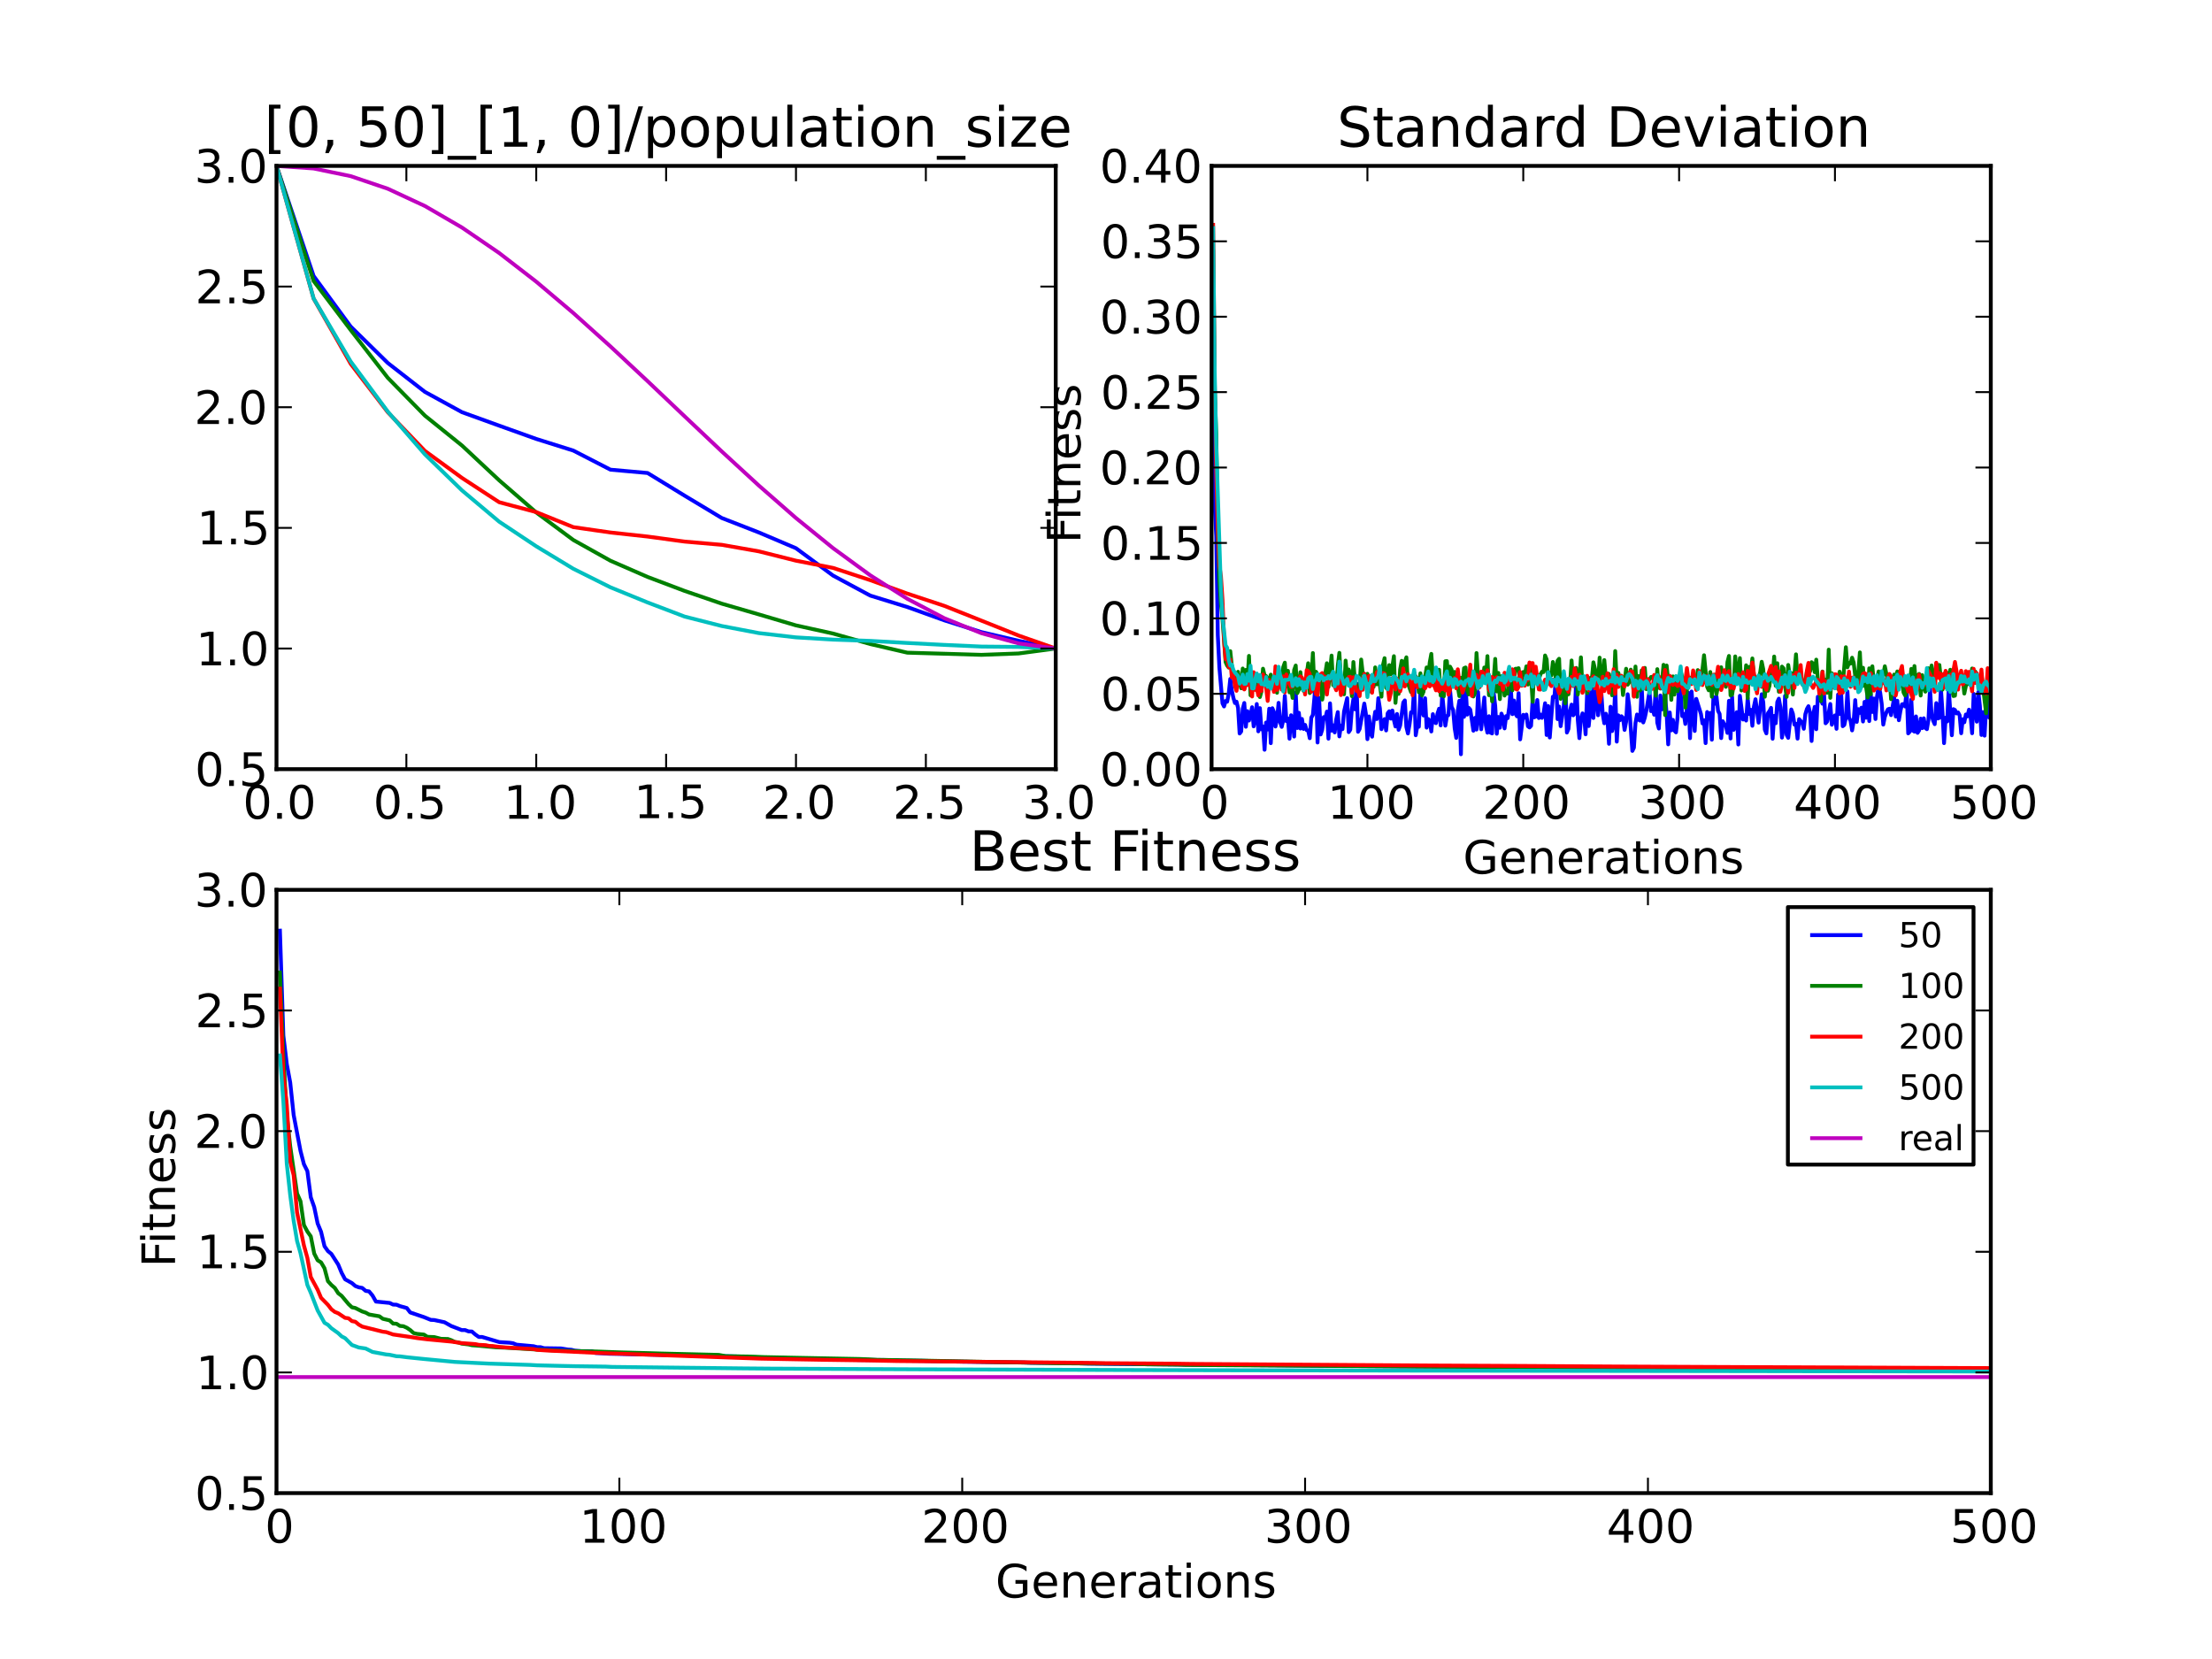 <?xml version="1.0" standalone="no"?>
<!DOCTYPE svg PUBLIC "-//W3C//DTD SVG 1.1//EN"
  "http://www.w3.org/Graphics/SVG/1.1/DTD/svg11.dtd">
<!-- Created with matplotlib (http://matplotlib.sourceforge.net/) -->
<svg width="576pt" height="432pt" viewBox="0 0 576 432"
   xmlns="http://www.w3.org/2000/svg"
   xmlns:xlink="http://www.w3.org/1999/xlink"
   version="1.1"
   id="svg1">
<rect x="0" y="0" width="576" height="432" fill="#333333" stroke="none"/>
<filter id="colorAdd"><feComposite in="SourceGraphic" in2="BackgroundImage" operator="arithmetic" k2="1" k3="1"/></filter>
<g id="figure1">
<g id="patch1">
<path style="fill: #ffffff; stroke: #ffffff; stroke-width: 1; stroke-linejoin: round; stroke-linecap: square;  opacity: 1"  d="M0 432L576 432L576 0
L0 0z"/>
</g>
<g id="axes1">
<g id="patch2">
<path style="fill: #ffffff; opacity: 1"  d="M72 200.291L274.909 200.291L274.909 43.2
L72 43.2z"/>
</g>
<g id="line2d1">
<defs>
  <clipPath id="pc169103f7d838860f09669e03ad8462a">
<rect x="72" y="43.2" width="202.909" height="157.091"/>
  </clipPath>
</defs><path style="fill: none; stroke: #0000ff; stroke-width: 1; stroke-linejoin: round; stroke-linecap: square;  opacity: 1" clip-path="url(#pc169103f7d838860f09669e03ad8462a)" d="M72 43.2L81.662 71.86L91.325 85.044
L100.987 94.524L110.649 102.047L120.312 107.34
L129.974 110.838L139.636 114.296L149.299 117.335
L158.961 122.302L168.623 123.167L178.286 129.08
L187.948 134.889L197.61 138.655L207.273 142.759
L216.935 149.883L226.597 155.084L236.26 158.07
L245.922 161.543L255.584 164.606L265.247 166.868
L274.909 168.873"/>
</g>
<g id="line2d2">
<path style="fill: none; stroke: #008000; stroke-width: 1; stroke-linejoin: round; stroke-linecap: square;  opacity: 1" clip-path="url(#pc169103f7d838860f09669e03ad8462a)" d="M72 43.2L81.662 73.175L91.325 85.951
L100.987 98.394L110.649 108.235L120.312 116.024
L129.974 125.062L139.636 133.448L149.299 140.617
L158.961 146.014L168.623 150.229L178.286 153.88
L187.948 157.192L197.61 159.994L207.273 162.851
L216.935 164.979L226.597 167.706L236.26 169.954
L245.922 170.231L255.584 170.519L265.247 170.16
L274.909 168.873"/>
</g>
<g id="line2d3">
<path style="fill: none; stroke: #ff0000; stroke-width: 1; stroke-linejoin: round; stroke-linecap: square;  opacity: 1" clip-path="url(#pc169103f7d838860f09669e03ad8462a)" d="M72 43.2L81.662 77.745L91.325 94.746
L100.987 107.356L110.649 117.417L120.312 124.46
L129.974 130.773L139.636 133.354L149.299 137.267
L158.961 138.66L168.623 139.716L178.286 141.028
L187.948 141.871L197.61 143.572L207.273 146.001
L216.935 147.885L226.597 151.066L236.26 154.57
L245.922 157.774L255.584 161.622L265.247 165.496
L274.909 168.873"/>
</g>
<g id="line2d4">
<path style="fill: none; stroke: #00bfbf; stroke-width: 1; stroke-linejoin: round; stroke-linecap: square;  opacity: 1" clip-path="url(#pc169103f7d838860f09669e03ad8462a)" d="M72 43.2L81.662 77.711L91.325 94.142
L100.987 107.191L110.649 118.315L120.312 127.711
L129.974 135.835L139.636 142.253L149.299 148.11
L158.961 152.937L168.623 156.879L178.286 160.56
L187.948 163.015L197.61 164.857L207.273 165.972
L216.935 166.552L226.597 166.888L236.26 167.428
L245.922 167.932L255.584 168.363L265.247 168.452
L274.909 168.873"/>
</g>
<g id="line2d5">
<path style="fill: none; stroke: #bf00bf; stroke-width: 1; stroke-linejoin: round; stroke-linecap: square;  opacity: 1" clip-path="url(#pc169103f7d838860f09669e03ad8462a)" d="M72 43.2L81.662 43.871L91.325 45.868
L100.987 49.15L110.649 53.646L120.312 59.261
L129.974 65.875L139.636 73.347L149.299 81.517
L158.961 90.212L168.623 99.245L178.286 108.426
L187.948 117.557L197.61 126.444L207.273 134.898
L216.935 142.739L226.597 149.799L236.26 155.928
L245.922 160.995L255.584 164.893L265.247 167.537
L274.909 168.873"/>
</g>
<g id="matplotlib.axis1">
<g id="xtick1">
<g id="line2d6">
<defs><path id="m30e32995789d870ad79a2e54c91cf9c6" d="M0 0L0 -4"/></defs>
<g ><use style="fill: none; stroke: #000000; stroke-width: 0.5; stroke-linejoin: round; stroke-linecap: butt;  opacity: 1" xlink:href="#m30e32995789d870ad79a2e54c91cf9c6" x="72" y="200.291"/>
</g></g>
<g id="line2d7">
<defs><path id="m9281cae24120827b11d5ea8a7ad3e96b" d="M0 0L0 4"/></defs>
<g ><use style="fill: none; stroke: #000000; stroke-width: 0.5; stroke-linejoin: round; stroke-linecap: butt;  opacity: 1" xlink:href="#m9281cae24120827b11d5ea8a7ad3e96b" x="72" y="43.2"/>
</g></g>
<g id="text1">
<defs>
<path id="c_7a2040fe3b94fcd41d0a72c84e93b115" d="M31.781 -66.406q-7.609 0 -11.453 7.5q-3.828 7.484 -3.828 22.531q0 14.984 3.828 22.484q3.844 7.5 11.453 7.5q7.672 0 11.5 -7.5q3.844 -7.5 3.844 -22.484q0 -15.047 -3.844 -22.531q-3.828 -7.5 -11.5 -7.5M31.781 -74.219q12.266 0 18.734 9.703q6.469 9.688 6.469 28.141q0 18.406 -6.469 28.109q-6.469 9.688 -18.734 9.688q-12.25 0 -18.719 -9.688q-6.469 -9.703 -6.469 -28.109q0 -18.453 6.469 -28.141q6.469 -9.703 18.719 -9.703"/>
<path id="c_ed3e21196fb739f392806f09ca0594ef" d="M10.688 -12.406l10.312 0l0 12.406l-10.312 0z"/>
</defs>
<g style="fill: #000000; opacity: 1" transform="translate(63.25,213.197)scale(0.12)">
<use xlink:href="#c_7a2040fe3b94fcd41d0a72c84e93b115"/>
<use xlink:href="#c_ed3e21196fb739f392806f09ca0594ef" x="63.623"/>
<use xlink:href="#c_7a2040fe3b94fcd41d0a72c84e93b115" x="95.41"/>
</g>
</g>
</g>
<g id="xtick2">
<g id="line2d8">
<g ><use style="fill: none; stroke: #000000; stroke-width: 0.5; stroke-linejoin: round; stroke-linecap: butt;  opacity: 1" xlink:href="#m30e32995789d870ad79a2e54c91cf9c6" x="105.818" y="200.291"/>
</g></g>
<g id="line2d9">
<g ><use style="fill: none; stroke: #000000; stroke-width: 0.5; stroke-linejoin: round; stroke-linecap: butt;  opacity: 1" xlink:href="#m9281cae24120827b11d5ea8a7ad3e96b" x="105.818" y="43.2"/>
</g></g>
<g id="text2">
<defs>
<path id="c_1260a2df50f305f3db244e29828f968e" d="M10.797 -72.906l38.719 0l0 8.312l-29.688 0l0 17.859q2.141 -0.734 4.281 -1.094q2.156 -0.359 4.312 -0.359q12.203 0 19.328 6.688q7.141 6.688 7.141 18.109q0 11.766 -7.328 18.297q-7.328 6.516 -20.656 6.516q-4.594 0 -9.359 -0.781q-4.75 -0.781 -9.828 -2.344l0 -9.922q4.391 2.391 9.078 3.562q4.688 1.172 9.906 1.172q8.453 0 13.375 -4.438q4.938 -4.438 4.938 -12.062q0 -7.609 -4.938 -12.047q-4.922 -4.453 -13.375 -4.453q-3.953 0 -7.891 0.875q-3.922 0.875 -8.016 2.734z"/>
</defs>
<g style="fill: #000000; opacity: 1" transform="translate(97.193,213.197)scale(0.12)">
<use xlink:href="#c_7a2040fe3b94fcd41d0a72c84e93b115"/>
<use xlink:href="#c_ed3e21196fb739f392806f09ca0594ef" x="63.623"/>
<use xlink:href="#c_1260a2df50f305f3db244e29828f968e" x="95.41"/>
</g>
</g>
</g>
<g id="xtick3">
<g id="line2d10">
<g ><use style="fill: none; stroke: #000000; stroke-width: 0.5; stroke-linejoin: round; stroke-linecap: butt;  opacity: 1" xlink:href="#m30e32995789d870ad79a2e54c91cf9c6" x="139.636" y="200.291"/>
</g></g>
<g id="line2d11">
<g ><use style="fill: none; stroke: #000000; stroke-width: 0.5; stroke-linejoin: round; stroke-linecap: butt;  opacity: 1" xlink:href="#m9281cae24120827b11d5ea8a7ad3e96b" x="139.636" y="43.2"/>
</g></g>
<g id="text3">
<defs>
<path id="c_42baa63129a918535c52adb20d687ea7" d="M12.406 -8.297l16.109 0l0 -55.625l-17.531 3.516l0 -8.984l17.438 -3.516l9.859 0l0 64.609l16.109 0l0 8.297l-41.984 0z"/>
</defs>
<g style="fill: #000000; opacity: 1" transform="translate(131.144,213.197)scale(0.12)">
<use xlink:href="#c_42baa63129a918535c52adb20d687ea7"/>
<use xlink:href="#c_ed3e21196fb739f392806f09ca0594ef" x="63.623"/>
<use xlink:href="#c_7a2040fe3b94fcd41d0a72c84e93b115" x="95.41"/>
</g>
</g>
</g>
<g id="xtick4">
<g id="line2d12">
<g ><use style="fill: none; stroke: #000000; stroke-width: 0.5; stroke-linejoin: round; stroke-linecap: butt;  opacity: 1" xlink:href="#m30e32995789d870ad79a2e54c91cf9c6" x="173.455" y="200.291"/>
</g></g>
<g id="line2d13">
<g ><use style="fill: none; stroke: #000000; stroke-width: 0.5; stroke-linejoin: round; stroke-linecap: butt;  opacity: 1" xlink:href="#m9281cae24120827b11d5ea8a7ad3e96b" x="173.455" y="43.2"/>
</g></g>
<g id="text4">
<g style="fill: #000000; opacity: 1" transform="translate(165.087,213.041)scale(0.12)">
<use xlink:href="#c_42baa63129a918535c52adb20d687ea7"/>
<use xlink:href="#c_ed3e21196fb739f392806f09ca0594ef" x="63.623"/>
<use xlink:href="#c_1260a2df50f305f3db244e29828f968e" x="95.41"/>
</g>
</g>
</g>
<g id="xtick5">
<g id="line2d14">
<g ><use style="fill: none; stroke: #000000; stroke-width: 0.5; stroke-linejoin: round; stroke-linecap: butt;  opacity: 1" xlink:href="#m30e32995789d870ad79a2e54c91cf9c6" x="207.273" y="200.291"/>
</g></g>
<g id="line2d15">
<g ><use style="fill: none; stroke: #000000; stroke-width: 0.5; stroke-linejoin: round; stroke-linecap: butt;  opacity: 1" xlink:href="#m9281cae24120827b11d5ea8a7ad3e96b" x="207.273" y="43.2"/>
</g></g>
<g id="text5">
<defs>
<path id="c_ed3f3ed3ebfbd18bcb9c012009a68ad1" d="M19.188 -8.297l34.422 0l0 8.297l-46.281 0l0 -8.297q5.609 -5.812 15.297 -15.594q9.703 -9.797 12.188 -12.641q4.734 -5.312 6.609 -9q1.891 -3.688 1.891 -7.25q0 -5.812 -4.078 -9.469q-4.078 -3.672 -10.625 -3.672q-4.641 0 -9.797 1.609q-5.141 1.609 -11 4.891l0 -9.969q5.953 -2.391 11.125 -3.609q5.188 -1.219 9.484 -1.219q11.328 0 18.062 5.672q6.734 5.656 6.734 15.125q0 4.5 -1.688 8.531q-1.672 4.016 -6.125 9.484q-1.219 1.422 -7.766 8.188q-6.531 6.766 -18.453 18.922"/>
</defs>
<g style="fill: #000000; opacity: 1" transform="translate(198.562,213.197)scale(0.12)">
<use xlink:href="#c_ed3f3ed3ebfbd18bcb9c012009a68ad1"/>
<use xlink:href="#c_ed3e21196fb739f392806f09ca0594ef" x="63.623"/>
<use xlink:href="#c_7a2040fe3b94fcd41d0a72c84e93b115" x="95.41"/>
</g>
</g>
</g>
<g id="xtick6">
<g id="line2d16">
<g ><use style="fill: none; stroke: #000000; stroke-width: 0.5; stroke-linejoin: round; stroke-linecap: butt;  opacity: 1" xlink:href="#m30e32995789d870ad79a2e54c91cf9c6" x="241.091" y="200.291"/>
</g></g>
<g id="line2d17">
<g ><use style="fill: none; stroke: #000000; stroke-width: 0.5; stroke-linejoin: round; stroke-linecap: butt;  opacity: 1" xlink:href="#m9281cae24120827b11d5ea8a7ad3e96b" x="241.091" y="43.2"/>
</g></g>
<g id="text6">
<g style="fill: #000000; opacity: 1" transform="translate(232.505,213.197)scale(0.12)">
<use xlink:href="#c_ed3f3ed3ebfbd18bcb9c012009a68ad1"/>
<use xlink:href="#c_ed3e21196fb739f392806f09ca0594ef" x="63.623"/>
<use xlink:href="#c_1260a2df50f305f3db244e29828f968e" x="95.41"/>
</g>
</g>
</g>
<g id="xtick7">
<g id="line2d18">
<g ><use style="fill: none; stroke: #000000; stroke-width: 0.5; stroke-linejoin: round; stroke-linecap: butt;  opacity: 1" xlink:href="#m30e32995789d870ad79a2e54c91cf9c6" x="274.909" y="200.291"/>
</g></g>
<g id="line2d19">
<g ><use style="fill: none; stroke: #000000; stroke-width: 0.5; stroke-linejoin: round; stroke-linecap: butt;  opacity: 1" xlink:href="#m9281cae24120827b11d5ea8a7ad3e96b" x="274.909" y="43.2"/>
</g></g>
<g id="text7">
<defs>
<path id="c_3dcfa38a02242cb63ec6726c6e70be7a" d="M40.578 -39.312q7.078 1.516 11.047 6.312q3.984 4.781 3.984 11.812q0 10.781 -7.422 16.703q-7.422 5.906 -21.094 5.906q-4.578 0 -9.438 -0.906q-4.859 -0.906 -10.031 -2.719l0 -9.516q4.094 2.391 8.969 3.609q4.891 1.219 10.219 1.219q9.266 0 14.125 -3.656q4.859 -3.656 4.859 -10.641q0 -6.453 -4.516 -10.078q-4.516 -3.641 -12.562 -3.641l-8.5 0l0 -8.109l8.891 0q7.266 0 11.125 -2.906q3.859 -2.906 3.859 -8.375q0 -5.609 -3.984 -8.609q-3.969 -3.016 -11.391 -3.016q-4.062 0 -8.703 0.891q-4.641 0.875 -10.203 2.719l0 -8.781q5.625 -1.562 10.531 -2.344q4.906 -0.781 9.25 -0.781q11.234 0 17.766 5.109q6.547 5.094 6.547 13.781q0 6.062 -3.469 10.234q-3.469 4.172 -9.859 5.781"/>
</defs>
<g style="fill: #000000; opacity: 1" transform="translate(266.222,213.197)scale(0.12)">
<use xlink:href="#c_3dcfa38a02242cb63ec6726c6e70be7a"/>
<use xlink:href="#c_ed3e21196fb739f392806f09ca0594ef" x="63.623"/>
<use xlink:href="#c_7a2040fe3b94fcd41d0a72c84e93b115" x="95.41"/>
</g>
</g>
</g>
</g>
<g id="matplotlib.axis2">
<g id="ytick1">
<g id="line2d20">
<defs><path id="m3400efa6b1638b3fea9e19e898273957" d="M0 0L4 0"/></defs>
<g ><use style="fill: none; stroke: #000000; stroke-width: 0.5; stroke-linejoin: round; stroke-linecap: butt;  opacity: 1" xlink:href="#m3400efa6b1638b3fea9e19e898273957" x="72" y="200.291"/>
</g></g>
<g id="line2d21">
<defs><path id="m20b58b2501143cb5e0a5e8f1ef6f1643" d="M0 0L-4 0"/></defs>
<g ><use style="fill: none; stroke: #000000; stroke-width: 0.5; stroke-linejoin: round; stroke-linecap: butt;  opacity: 1" xlink:href="#m20b58b2501143cb5e0a5e8f1ef6f1643" x="274.909" y="200.291"/>
</g></g>
<g id="text8">
<g style="fill: #000000; opacity: 1" transform="translate(50.75,204.658)scale(0.12)">
<use xlink:href="#c_7a2040fe3b94fcd41d0a72c84e93b115"/>
<use xlink:href="#c_ed3e21196fb739f392806f09ca0594ef" x="63.623"/>
<use xlink:href="#c_1260a2df50f305f3db244e29828f968e" x="95.41"/>
</g>
</g>
</g>
<g id="ytick2">
<g id="line2d22">
<g ><use style="fill: none; stroke: #000000; stroke-width: 0.5; stroke-linejoin: round; stroke-linecap: butt;  opacity: 1" xlink:href="#m3400efa6b1638b3fea9e19e898273957" x="72" y="168.873"/>
</g></g>
<g id="line2d23">
<g ><use style="fill: none; stroke: #000000; stroke-width: 0.5; stroke-linejoin: round; stroke-linecap: butt;  opacity: 1" xlink:href="#m20b58b2501143cb5e0a5e8f1ef6f1643" x="274.909" y="168.873"/>
</g></g>
<g id="text9">
<g style="fill: #000000; opacity: 1" transform="translate(51.016,173.24)scale(0.12)">
<use xlink:href="#c_42baa63129a918535c52adb20d687ea7"/>
<use xlink:href="#c_ed3e21196fb739f392806f09ca0594ef" x="63.623"/>
<use xlink:href="#c_7a2040fe3b94fcd41d0a72c84e93b115" x="95.41"/>
</g>
</g>
</g>
<g id="ytick3">
<g id="line2d24">
<g ><use style="fill: none; stroke: #000000; stroke-width: 0.5; stroke-linejoin: round; stroke-linecap: butt;  opacity: 1" xlink:href="#m3400efa6b1638b3fea9e19e898273957" x="72" y="137.455"/>
</g></g>
<g id="line2d25">
<g ><use style="fill: none; stroke: #000000; stroke-width: 0.5; stroke-linejoin: round; stroke-linecap: butt;  opacity: 1" xlink:href="#m20b58b2501143cb5e0a5e8f1ef6f1643" x="274.909" y="137.455"/>
</g></g>
<g id="text10">
<g style="fill: #000000; opacity: 1" transform="translate(51.266,141.744)scale(0.12)">
<use xlink:href="#c_42baa63129a918535c52adb20d687ea7"/>
<use xlink:href="#c_ed3e21196fb739f392806f09ca0594ef" x="63.623"/>
<use xlink:href="#c_1260a2df50f305f3db244e29828f968e" x="95.41"/>
</g>
</g>
</g>
<g id="ytick4">
<g id="line2d26">
<g ><use style="fill: none; stroke: #000000; stroke-width: 0.5; stroke-linejoin: round; stroke-linecap: butt;  opacity: 1" xlink:href="#m3400efa6b1638b3fea9e19e898273957" x="72" y="106.036"/>
</g></g>
<g id="line2d27">
<g ><use style="fill: none; stroke: #000000; stroke-width: 0.5; stroke-linejoin: round; stroke-linecap: butt;  opacity: 1" xlink:href="#m20b58b2501143cb5e0a5e8f1ef6f1643" x="274.909" y="106.036"/>
</g></g>
<g id="text11">
<g style="fill: #000000; opacity: 1" transform="translate(50.578,110.404)scale(0.12)">
<use xlink:href="#c_ed3f3ed3ebfbd18bcb9c012009a68ad1"/>
<use xlink:href="#c_ed3e21196fb739f392806f09ca0594ef" x="63.623"/>
<use xlink:href="#c_7a2040fe3b94fcd41d0a72c84e93b115" x="95.41"/>
</g>
</g>
</g>
<g id="ytick5">
<g id="line2d28">
<g ><use style="fill: none; stroke: #000000; stroke-width: 0.5; stroke-linejoin: round; stroke-linecap: butt;  opacity: 1" xlink:href="#m3400efa6b1638b3fea9e19e898273957" x="72" y="74.618"/>
</g></g>
<g id="line2d29">
<g ><use style="fill: none; stroke: #000000; stroke-width: 0.5; stroke-linejoin: round; stroke-linecap: butt;  opacity: 1" xlink:href="#m20b58b2501143cb5e0a5e8f1ef6f1643" x="274.909" y="74.618"/>
</g></g>
<g id="text12">
<g style="fill: #000000; opacity: 1" transform="translate(50.828,78.985)scale(0.12)">
<use xlink:href="#c_ed3f3ed3ebfbd18bcb9c012009a68ad1"/>
<use xlink:href="#c_ed3e21196fb739f392806f09ca0594ef" x="63.623"/>
<use xlink:href="#c_1260a2df50f305f3db244e29828f968e" x="95.41"/>
</g>
</g>
</g>
<g id="ytick6">
<g id="line2d30">
<g ><use style="fill: none; stroke: #000000; stroke-width: 0.5; stroke-linejoin: round; stroke-linecap: butt;  opacity: 1" xlink:href="#m3400efa6b1638b3fea9e19e898273957" x="72" y="43.2"/>
</g></g>
<g id="line2d31">
<g ><use style="fill: none; stroke: #000000; stroke-width: 0.5; stroke-linejoin: round; stroke-linecap: butt;  opacity: 1" xlink:href="#m20b58b2501143cb5e0a5e8f1ef6f1643" x="274.909" y="43.2"/>
</g></g>
<g id="text13">
<g style="fill: #000000; opacity: 1" transform="translate(50.625,47.567)scale(0.12)">
<use xlink:href="#c_3dcfa38a02242cb63ec6726c6e70be7a"/>
<use xlink:href="#c_ed3e21196fb739f392806f09ca0594ef" x="63.623"/>
<use xlink:href="#c_7a2040fe3b94fcd41d0a72c84e93b115" x="95.41"/>
</g>
</g>
</g>
</g>
<g id="patch3">
<path style="fill: none; stroke: #000000; stroke-width: 1; stroke-linejoin: round; stroke-linecap: square;  opacity: 1"  d="M72 43.2L274.909 43.2"/>
</g>
<g id="patch4">
<path style="fill: none; stroke: #000000; stroke-width: 1; stroke-linejoin: round; stroke-linecap: square;  opacity: 1"  d="M274.909 200.291L274.909 43.2"/>
</g>
<g id="patch5">
<path style="fill: none; stroke: #000000; stroke-width: 1; stroke-linejoin: round; stroke-linecap: square;  opacity: 1"  d="M72 200.291L274.909 200.291"/>
</g>
<g id="patch6">
<path style="fill: none; stroke: #000000; stroke-width: 1; stroke-linejoin: round; stroke-linecap: square;  opacity: 1"  d="M72 200.291L72 43.2"/>
</g>
<g id="text14">
<defs>
<path id="c_1a1d9ef1e4ddee695bd67a282879f099" d="M8.594 -75.984l20.703 0l0 6.984l-11.719 0l0 75.203l11.719 0l0 6.984l-20.703 0z"/>
<path id="c_83c92fcf7184248154f741f54a0382f5" d="M11.719 -12.406l10.297 0l0 8.406l-8 15.625l-6.297 0l4 -15.625z"/>
<path id="c_d41d8cd98f00b204e9800998ecf8427e" d=""/>
<path id="c_5bcf09947f6bf611091602c6fea1d302" d="M30.422 -75.984l0 89.172l-20.703 0l0 -6.984l11.672 0l0 -75.203l-11.672 0l0 -6.984z"/>
<path id="c_53989f37671240acb447bc6046631699" d="M50.984 16.609l0 6.969l-51.969 0l0 -6.969z"/>
<path id="c_9c6d5cbc59c6231647eb409cc6b37bb3" d="M25.391 -72.906l8.297 0l-25.391 82.188l-8.297 0z"/>
<path id="c_f15a64fcd463ef4629c48bab42cde24c" d="M18.109 -8.203l0 29l-9.031 0l0 -75.484l9.031 0l0 8.297q2.844 -4.875 7.156 -7.234q4.328 -2.375 10.328 -2.375q9.969 0 16.188 7.906q6.234 7.906 6.234 20.797q0 12.891 -6.234 20.812q-6.219 7.906 -16.188 7.906q-6 0 -10.328 -2.375q-4.312 -2.375 -7.156 -7.25M48.688 -27.297q0 -9.906 -4.078 -15.547q-4.078 -5.641 -11.203 -5.641q-7.141 0 -11.219 5.641q-4.078 5.641 -4.078 15.547q0 9.906 4.078 15.547q4.078 5.641 11.219 5.641q7.125 0 11.203 -5.641q4.078 -5.641 4.078 -15.547"/>
<path id="c_f05dd90d41f04bb96ef1ca503cc2044b" d="M30.609 -48.391q-7.219 0 -11.422 5.641q-4.203 5.641 -4.203 15.453q0 9.812 4.172 15.453q4.188 5.641 11.453 5.641q7.188 0 11.375 -5.656q4.203 -5.672 4.203 -15.438q0 -9.719 -4.203 -15.406q-4.188 -5.688 -11.375 -5.688M30.609 -56q11.719 0 18.406 7.625q6.703 7.609 6.703 21.078q0 13.422 -6.703 21.078q-6.688 7.641 -18.406 7.641q-11.766 0 -18.438 -7.641q-6.656 -7.656 -6.656 -21.078q0 -13.469 6.656 -21.078q6.672 -7.625 18.438 -7.625"/>
<path id="c_c438d87e693443c2861ebd6359e6491e" d="M8.5 -21.578l0 -33.109l8.984 0l0 32.766q0 7.766 3.016 11.656q3.031 3.875 9.094 3.875q7.266 0 11.484 -4.641q4.234 -4.641 4.234 -12.656l0 -31l8.984 0l0 54.688l-8.984 0l0 -8.406q-3.266 4.984 -7.594 7.406q-4.312 2.422 -10.031 2.422q-9.422 0 -14.312 -5.859q-4.875 -5.859 -4.875 -17.141"/>
<path id="c_5099edb83619131346ae654950954dea" d="M9.422 -75.984l8.984 0l0 75.984l-8.984 0z"/>
<path id="c_01d93a582460e35a7945ca50d148ffeb" d="M34.281 -27.484q-10.891 0 -15.094 2.484q-4.203 2.484 -4.203 8.5q0 4.781 3.156 7.594q3.156 2.797 8.562 2.797q7.484 0 12 -5.297q4.516 -5.297 4.516 -14.078l0 -2zM52.203 -31.203l0 31.203l-8.984 0l0 -8.297q-3.078 4.969 -7.672 7.344q-4.594 2.375 -11.234 2.375q-8.391 0 -13.359 -4.719q-4.953 -4.719 -4.953 -12.625q0 -9.219 6.172 -13.906q6.188 -4.688 18.438 -4.688l12.609 0l0 -0.891q0 -6.203 -4.078 -9.594q-4.078 -3.391 -11.453 -3.391q-4.688 0 -9.141 1.125q-4.438 1.125 -8.531 3.375l0 -8.312q4.922 -1.906 9.562 -2.844q4.641 -0.953 9.031 -0.953q11.875 0 17.734 6.156q5.859 6.141 5.859 18.641"/>
<path id="c_0f8c41144cfbf448378cb6fd1cc8e549" d="M18.312 -70.219l0 15.531l18.5 0l0 6.984l-18.5 0l0 29.688q0 6.688 1.828 8.594q1.828 1.906 7.453 1.906l9.219 0l0 7.516l-9.219 0q-10.406 0 -14.359 -3.875q-3.953 -3.891 -3.953 -14.141l0 -29.688l-6.594 0l0 -6.984l6.594 0l0 -15.531z"/>
<path id="c_6a63bda47b2f3da1cec6aadd80692cfe" d="M9.422 -54.688l8.984 0l0 54.688l-8.984 0zM9.422 -75.984l8.984 0l0 11.391l-8.984 0z"/>
<path id="c_fe791a90f5471e2ab20a5ed41a7fa451" d="M54.891 -33.016l0 33.016l-8.984 0l0 -32.719q0 -7.766 -3.031 -11.609q-3.031 -3.859 -9.078 -3.859q-7.281 0 -11.484 4.641q-4.203 4.625 -4.203 12.641l0 30.906l-9.031 0l0 -54.688l9.031 0l0 8.5q3.234 -4.938 7.594 -7.375q4.375 -2.438 10.094 -2.438q9.422 0 14.25 5.828q4.844 5.828 4.844 17.156"/>
<path id="c_8e0810ad13fe20a2a87a2619799b154d" d="M44.281 -53.078l0 8.5q-3.797 -1.953 -7.906 -2.922q-4.094 -0.984 -8.5 -0.984q-6.688 0 -10.031 2.047q-3.344 2.047 -3.344 6.156q0 3.125 2.391 4.906q2.391 1.781 9.625 3.391l3.078 0.688q9.562 2.047 13.594 5.781q4.031 3.734 4.031 10.422q0 7.625 -6.031 12.078q-6.031 4.438 -16.578 4.438q-4.391 0 -9.156 -0.859q-4.766 -0.859 -10.031 -2.562l0 -9.281q4.984 2.594 9.812 3.891q4.828 1.281 9.578 1.281q6.344 0 9.75 -2.172q3.422 -2.172 3.422 -6.125q0 -3.656 -2.469 -5.609q-2.453 -1.953 -10.812 -3.766l-3.125 -0.734q-8.344 -1.75 -12.062 -5.391q-3.703 -3.641 -3.703 -9.984q0 -7.719 5.469 -11.906q5.469 -4.203 15.531 -4.203q4.969 0 9.359 0.734q4.406 0.719 8.109 2.188"/>
<path id="c_9f267d35ece7e6f3f1d851c2e17a8dec" d="M5.516 -54.688l42.672 0l0 8.203l-33.781 39.312l33.781 0l0 7.172l-43.891 0l0 -8.203l33.797 -39.312l-32.578 0z"/>
<path id="c_0bce5afba2dc6b9024b26277c38ad8e8" d="M56.203 -29.594l0 4.391l-41.312 0q0.594 9.281 5.594 14.141q5 4.859 13.938 4.859q5.172 0 10.031 -1.266q4.859 -1.266 9.656 -3.812l0 8.5q-4.844 2.047 -9.922 3.125q-5.078 1.078 -10.297 1.078q-13.094 0 -20.734 -7.609q-7.641 -7.625 -7.641 -20.625q0 -13.422 7.25 -21.297q7.25 -7.891 19.562 -7.891q11.031 0 17.453 7.109q6.422 7.094 6.422 19.297M47.219 -32.234q-0.094 -7.359 -4.125 -11.75q-4.031 -4.406 -10.672 -4.406q-7.516 0 -12.031 4.25q-4.516 4.25 -5.203 11.969z"/>
</defs>
<g style="fill: #000000; opacity: 1" transform="translate(68.806,38.2)scale(0.144)">
<use xlink:href="#c_1a1d9ef1e4ddee695bd67a282879f099"/>
<use xlink:href="#c_7a2040fe3b94fcd41d0a72c84e93b115" x="39.014"/>
<use xlink:href="#c_83c92fcf7184248154f741f54a0382f5" x="102.637"/>
<use xlink:href="#c_d41d8cd98f00b204e9800998ecf8427e" x="134.424"/>
<use xlink:href="#c_1260a2df50f305f3db244e29828f968e" x="166.211"/>
<use xlink:href="#c_7a2040fe3b94fcd41d0a72c84e93b115" x="229.834"/>
<use xlink:href="#c_5bcf09947f6bf611091602c6fea1d302" x="293.457"/>
<use xlink:href="#c_53989f37671240acb447bc6046631699" x="332.471"/>
<use xlink:href="#c_1a1d9ef1e4ddee695bd67a282879f099" x="382.471"/>
<use xlink:href="#c_42baa63129a918535c52adb20d687ea7" x="421.484"/>
<use xlink:href="#c_83c92fcf7184248154f741f54a0382f5" x="485.107"/>
<use xlink:href="#c_d41d8cd98f00b204e9800998ecf8427e" x="516.895"/>
<use xlink:href="#c_7a2040fe3b94fcd41d0a72c84e93b115" x="548.682"/>
<use xlink:href="#c_5bcf09947f6bf611091602c6fea1d302" x="612.305"/>
<use xlink:href="#c_9c6d5cbc59c6231647eb409cc6b37bb3" x="651.318"/>
<use xlink:href="#c_f15a64fcd463ef4629c48bab42cde24c" x="685.01"/>
<use xlink:href="#c_f05dd90d41f04bb96ef1ca503cc2044b" x="748.486"/>
<use xlink:href="#c_f15a64fcd463ef4629c48bab42cde24c" x="809.668"/>
<use xlink:href="#c_c438d87e693443c2861ebd6359e6491e" x="873.145"/>
<use xlink:href="#c_5099edb83619131346ae654950954dea" x="936.523"/>
<use xlink:href="#c_01d93a582460e35a7945ca50d148ffeb" x="964.307"/>
<use xlink:href="#c_0f8c41144cfbf448378cb6fd1cc8e549" x="1025.586"/>
<use xlink:href="#c_6a63bda47b2f3da1cec6aadd80692cfe" x="1064.795"/>
<use xlink:href="#c_f05dd90d41f04bb96ef1ca503cc2044b" x="1092.578"/>
<use xlink:href="#c_fe791a90f5471e2ab20a5ed41a7fa451" x="1153.76"/>
<use xlink:href="#c_53989f37671240acb447bc6046631699" x="1217.139"/>
<use xlink:href="#c_8e0810ad13fe20a2a87a2619799b154d" x="1267.139"/>
<use xlink:href="#c_6a63bda47b2f3da1cec6aadd80692cfe" x="1319.238"/>
<use xlink:href="#c_9f267d35ece7e6f3f1d851c2e17a8dec" x="1347.021"/>
<use xlink:href="#c_0bce5afba2dc6b9024b26277c38ad8e8" x="1399.512"/>
</g>
</g>
</g>
<g id="axes2">
<g id="patch7">
<path style="fill: #ffffff; opacity: 1"  d="M315.491 200.291L518.4 200.291L518.4 43.2
L315.491 43.2z"/>
</g>
<g id="line2d32">
<defs>
  <clipPath id="p74f7540a1379974cabfea9681771690e">
<rect x="315.491" y="43.2" width="202.909" height="157.091"/>
  </clipPath>
</defs><path style="fill: none; stroke: #0000ff; stroke-width: 1; stroke-linejoin: round; stroke-linecap: square;  opacity: 1" clip-path="url(#p74f7540a1379974cabfea9681771690e)" d="M315.897 83.462L316.303 131.665L316.708 139.577
L317.114 165.388L317.52 173.774L318.332 183.146
L318.737 183.956L319.143 182.54L319.549 182.716
L319.955 180.615L320.361 176.79L320.767 179.814
L321.172 181.726L321.578 183.065L321.984 182.717
L322.39 184.342L322.796 191.001L323.201 190.491
L323.607 184.576L324.013 183.055L324.419 189.243
L324.825 185.178L325.231 187.629L325.636 186.18
L326.042 184.158L326.448 189.144L326.854 187.27
L327.26 183.319L327.665 190.439L328.071 184.395
L328.477 189.91L328.883 189.155L329.289 195.232
L329.695 188.144L330.1 189.97L330.506 184.545
L330.912 193.518L331.318 184.419L331.724 185.369
L332.129 189.188L332.535 187.285L332.941 183.021
L333.347 188.042L333.753 189.275L334.159 187.526
L334.564 181.186L334.97 187.782L335.376 187.103
L335.782 192.356L336.188 186.246L336.593 187.307
L336.999 191.798L337.405 180.354L337.811 189.57
L338.217 185.602L338.623 189.707L339.028 187.214
L339.434 189.811L339.84 188.761L340.246 190.106
L340.652 190.268L341.057 192.231L341.463 186.868
L341.869 186.162L342.681 177.031L343.087 193.344
L343.492 181.721L343.898 191.244L344.304 190.005
L344.71 186.728L345.116 187.129L345.521 185.303
L345.927 192.351L346.333 183.146L346.739 190.27
L347.145 188.872L347.551 190.719L347.956 187.335
L348.362 185.428L348.768 191.755L349.174 188.93
L349.58 189.867L349.985 185.282L350.797 181.798
L351.203 190.638L351.609 190.01L352.015 184.711
L352.42 182.007L352.826 184.715L353.232 177.989
L353.638 190.552L354.044 189.823L355.261 183.208
L355.667 185.816L356.073 192.476L356.479 186.564
L356.884 190.911L357.29 191.827L357.696 187.869
L358.102 185.348L358.508 187.248L358.913 181.803
L359.319 184.459L359.725 189.873L360.537 187.249
L360.943 190.206L361.348 185.72L361.754 185.22
L362.16 187.125L362.566 185.021L362.972 187.483
L363.377 189.177L363.783 185.916L364.189 190.044
L364.595 188.914L365.407 182.947L365.812 182.385
L366.218 189.303L366.624 190.994L367.03 188.684
L367.436 185.468L367.841 185.542L368.247 178.801
L368.653 191.456L369.059 189.046L369.465 189.241
L369.871 180.199L370.276 184.955L370.682 186.306
L371.088 181.822L371.494 189.47L371.9 187.222
L372.305 187.73L372.711 190.474L373.117 185.964
L373.523 188.058L373.929 188.304L374.335 185.775
L374.74 184.545L375.146 188.894L375.552 180.831
L376.364 188.952L376.769 186.497L377.175 186.192
L377.581 179.614L377.987 184.026L378.393 184.886
L378.799 189.681L379.204 192.146L379.61 185.051
L380.016 182.476L380.422 196.402L380.828 177.998
L381.233 186.653L381.639 178.416L382.045 186.089
L382.451 184.313L382.857 184.782L383.668 190.269
L384.074 186.935L384.48 189.977L384.886 180.205
L385.292 186.695L385.697 189.904L386.509 181.634
L386.915 188.838L387.321 190.779L387.727 186.494
L388.132 190.784L388.538 190.984L388.944 180.416
L389.35 183.786L389.756 191.063L390.161 186.697
L390.567 189.5L390.973 185.823L391.379 186.868
L391.785 189.671L392.191 186.479L392.596 187.005
L393.002 184.191L393.408 179.091L393.814 185.967
L394.22 182.416L394.625 185.855L395.031 186.539
L395.437 180.507L395.843 192.529L396.655 186.14
L397.06 186.865L397.466 186.064L397.872 189.115
L398.278 189.429L398.684 189.002L399.089 182.265
L399.495 186.798L399.901 186.599L400.307 182.285
L400.713 186.972L401.119 186.055L401.524 186.928
L401.93 185.783L402.336 183.121L402.742 191.392
L403.148 183.846L403.553 192.045L404.365 181.424
L404.771 181.521L405.177 176.057L405.583 187.255
L405.988 183.981L406.394 189.095L407.206 183.869
L407.612 177.676L408.017 190.752L408.423 189.795
L408.829 185.039L409.235 183.478L409.641 186.274
L410.047 185.778L410.452 176.947L410.858 187.497
L411.264 192.212L411.67 187.223L412.076 185.761
L412.481 186.45L412.887 191.215L413.293 180.157
L413.699 189.056L414.105 184.815L414.511 176.536
L414.916 186.964L415.322 181.371L415.728 179.521
L416.134 186.246L416.945 179.76L417.351 186.019
L417.757 188.338L418.163 185.848L418.569 187.248
L418.975 193.681L419.38 184.036L419.786 190.369
L420.192 188.645L420.598 179.069L421.004 193.118
L421.409 186.277L421.815 187.538L422.221 186.509
L422.627 186.911L423.033 190.067L423.439 187.917
L423.844 180.782L424.25 184.013L425.062 195.534
L425.468 194.701L425.873 188.287L426.279 186.052
L426.685 187.42L427.091 187.652L427.497 178.755
L427.903 188.119L428.308 186.861L428.714 184.999
L429.526 180.061L429.932 185.184L430.337 184.363
L430.743 186.114L431.149 179.394L431.555 188.194
L431.961 189.697L432.367 181.107L432.772 184.724
L433.178 184.144L433.584 181.356L433.99 185.857
L434.396 193.826L434.801 185.532L435.207 190.177
L435.613 187.444L436.019 190.26L436.425 190.702
L436.831 186.802L437.236 178.206L437.642 180.462
L438.048 186.482L438.454 185.903L438.86 188.512
L439.671 180.421L440.077 192.221L440.483 180.072
L441.295 190.345L441.7 181.983L442.918 185.899
L443.324 188.389L443.729 187.558L444.135 193.508
L444.541 185.405L444.947 187.115L445.353 185.644
L445.759 192.615L446.164 181.495L446.57 183.251
L446.976 181.416L447.382 185.113L447.788 185.912
L448.193 192.194L448.599 187.801L449.005 188.593
L449.411 188.914L449.817 190.847L450.223 182.494
L450.628 192.301L451.034 181.486L451.44 190.043
L451.846 188.675L452.252 185.452L452.657 193.866
L453.063 181.19L453.875 187.361L454.281 186.239
L454.687 187.632L455.092 181.828L455.498 185.923
L455.904 184.819L456.31 188.993L456.716 184.007
L457.121 182.082L457.933 188.175L458.745 180.782
L459.151 182.872L459.556 189.986L459.962 190.975
L460.368 185.724L460.774 185.161L461.18 184.328
L461.585 192.366L461.991 186.422L462.397 188.331
L462.803 182.8L463.209 181.923L463.615 184.192
L464.02 192.076L464.426 189.406L464.832 181.203
L465.238 191.348L465.644 192.131L466.455 184.744
L466.861 185.862L467.267 188.695L467.673 188.455
L468.079 192.342L468.484 187.261L469.296 188.233
L469.702 189.772L470.108 185.962L470.513 184.61
L470.919 183.895L471.325 185.583L471.731 192.95
L472.137 186.213L472.543 184.067L472.948 189.891
L473.354 181.426L473.76 182.42L474.166 182.19
L474.572 183.249L474.977 180.755L475.383 188.339
L475.789 187.903L476.601 183.311L477.007 188.717
L477.412 187.181L477.818 186.296L478.224 189.779
L478.63 180.858L479.036 185.913L479.441 180.696
L479.847 189.101L480.253 188.77L480.659 186.902
L481.065 180.032L481.471 186.856L481.876 187.675
L482.282 190.195L482.688 187.788L483.094 182.306
L483.5 187.977L483.905 184.659L484.311 185.632
L484.717 184.282L485.123 187.877L485.529 182.765
L485.935 186.904L486.34 180.107L486.746 187.767
L487.152 180.941L487.558 185.396L487.964 181.899
L488.369 187.238L488.775 181.357L489.181 178.705
L489.587 180.307L489.993 183.297L490.399 188.684
L490.804 186.666L491.21 185.499L491.616 184.702
L492.022 184.549L492.428 186.215L493.239 181.683
L493.645 186.576L494.051 182.476L494.457 187.549
L494.863 185.142L495.268 183.41L495.674 183.326
L496.08 183.967L496.486 179.445L496.892 190.973
L497.297 190.528L497.703 182.174L498.109 190.236
L498.515 190.52L498.921 186.557L499.327 190.829
L499.732 190.19L500.138 187.135L500.544 189.601
L500.95 187.046L501.356 189.549L501.761 189.875
L502.167 187.446L502.573 179.274L502.979 186.199
L503.385 187.644L503.791 188.574L504.196 183.095
L504.602 187.092L505.008 186.922L505.414 179.35
L505.82 185.408L506.225 193.512L506.631 186.893
L507.037 187.867L507.443 179.16L508.255 191.46
L508.66 184.66L509.066 184.87L509.472 185.777
L509.878 185.515L510.284 186.247L510.689 190.935
L511.095 187.294L511.501 188.078L511.907 186.057
L512.313 186.556L512.719 184.793L513.124 186.425
L513.53 190.936L513.936 180.671L514.748 187.92
L515.153 180.184L515.559 183.819L515.965 191.379
L516.371 185.426L516.777 191.562L517.183 184.333
L517.588 179.578L517.994 186.88L518.4 186.959
L518.4 186.959"/>
</g>
<g id="line2d33">
<path style="fill: none; stroke: #008000; stroke-width: 1; stroke-linejoin: round; stroke-linecap: square;  opacity: 1" clip-path="url(#p74f7540a1379974cabfea9681771690e)" d="M315.897 65.474L316.303 101.72L316.708 112.982
L317.114 138.516L317.52 151.15L317.926 157.238
L318.332 161.078L319.143 172.408L319.549 173.304
L319.955 173.841L320.361 169.557L320.767 173.363
L321.172 175.257L321.578 175.294L321.984 176.897
L322.39 174.939L322.796 177.722L323.201 179.223
L323.607 174.083L324.013 179.395L324.419 174.451
L324.825 177.53L325.231 170.797L325.636 181.05
L326.042 176.725L326.448 176.974L326.854 179.574
L327.26 177.459L327.665 179.19L328.071 181.509
L328.477 180.059L328.883 174.128L329.289 175.85
L329.695 176.049L330.1 177.221L330.506 177.092
L330.912 175.677L331.318 179.168L331.724 176.845
L332.129 179.014L332.535 180.401L332.941 174.683
L333.347 175.692L333.753 179.017L334.159 173.686
L334.564 172.557L334.97 178.742L335.376 174.68
L335.782 180.297L336.188 179.207L336.593 181.738
L336.999 174.446L337.405 173.301L337.811 180.484
L338.217 179.601L338.623 175.031L339.028 179.095
L339.434 179.877L339.84 178.783L340.652 172.705
L341.057 180.471L341.463 177.51L341.869 170.048
L342.275 179.678L342.681 174.923L343.492 176.486
L343.898 177.879L344.304 182.176L344.71 179.829
L345.116 175.244L345.521 172.706L345.927 178.867
L346.739 170.709L347.145 178.421L347.551 177.482
L347.956 179.298L348.362 173.273L348.768 169.997
L349.174 176.925L349.58 180.462L349.985 180.791
L350.391 172.018L350.797 176.251L351.203 174.344
L351.609 175.408L352.015 181.276L352.42 172.387
L352.826 177.479L353.232 179.008L353.638 179.246
L354.044 178.432L354.449 171.746L354.855 175.347
L355.261 175.461L355.667 177.881L356.073 175.461
L356.479 177.006L356.884 180.017L357.29 176.84
L357.696 178.841L358.102 173.786L358.508 178.196
L358.913 175.339L359.725 181.421L360.131 173.165
L360.537 171.385L360.943 179.153L361.754 173.195
L362.16 175.574L362.566 173.622L362.972 170.868
L363.377 183.029L363.783 178.096L364.189 180.692
L364.595 174.326L365.001 172.077L365.407 174.775
L365.812 172.446L366.218 171.166L366.624 178
L367.436 180.239L367.841 179.497L368.247 175.722
L368.653 176.147L369.059 176.755L369.465 180.279
L369.871 175.324L370.276 181.097L370.682 180.111
L371.088 176.297L371.494 173.804L371.9 176.306
L372.305 172.488L372.711 170.264L373.117 176.319
L373.523 175.276L373.929 178.586L374.335 174.52
L374.74 174.404L375.146 181.116L375.552 177.529
L375.958 181.345L376.364 172.187L376.769 172.151
L377.175 177.918L377.581 173.593L377.987 174.341
L378.393 178.824L378.799 174.962L379.204 176.465
L380.016 181.263L380.422 176.507L380.828 178.69
L381.233 173.995L381.639 173.809L382.045 179.725
L382.451 180.815L382.857 178.515L383.263 178.034
L383.668 181.362L384.074 180.464L384.48 170.052
L384.886 176.063L385.292 176.186L385.697 175.342
L386.103 177.3L386.509 173.821L386.915 176.846
L387.321 170.851L387.727 181.027L388.132 177.896
L388.538 182.623L389.35 171.574L389.756 180.043
L390.161 175.228L390.567 182.053L390.973 176.079
L391.379 176.235L391.785 181.124L392.191 180.112
L392.596 180.608L393.002 174.791L393.408 176.064
L393.814 179.774L394.22 177.719L394.625 174.146
L395.031 174.146L395.437 173.994L395.843 177.059
L396.249 177.219L396.655 174.978L397.06 175.729
L397.466 173.517L397.872 178.255L398.278 172.912
L398.684 176.128L399.089 182.728L399.495 174.267
L399.901 175.979L400.713 176.897L401.119 175.623
L401.524 174.924L401.93 175.011L402.336 170.687
L402.742 171.696L403.148 177.205L403.553 175.167
L403.959 175.904L404.365 172.378L404.771 173.901
L405.177 177.131L405.583 172.054L405.988 171.543
L406.394 181.985L406.8 177.154L407.206 178.135
L407.612 183.139L408.017 179.563L408.423 180.793
L408.829 178.252L409.235 171.987L409.641 178.33
L410.047 175.556L410.452 173.931L410.858 180.842
L411.264 177.555L411.67 171.171L412.076 179.202
L412.481 176.353L412.887 177.289L413.293 180.505
L413.699 176.598L414.105 176.555L414.511 176.871
L414.916 172.47L415.322 174.145L415.728 177.26
L416.134 177.859L416.54 171.248L416.945 177.532
L417.351 177.407L417.757 171.882L418.163 176.691
L418.569 175.405L418.975 175.494L419.786 181.05
L420.192 180.563L420.598 169.532L421.004 177.794
L421.409 175.212L421.815 176.692L422.221 176.117
L422.627 180.978L423.439 174.145L423.844 178.287
L424.25 177.666L424.656 174.378L425.062 175.723
L425.468 181.29L425.873 173.565L426.279 181.446
L426.685 176.032L427.091 179.799L427.497 174.56
L427.903 178.29L428.308 173.918L428.714 179.457
L429.12 177.517L429.932 176.277L430.337 176.239
L430.743 177.289L431.149 181.171L431.555 174.249
L431.961 179.057L432.367 179.303L432.772 177.592
L433.178 173.12L433.584 186.197L433.99 173.299
L434.396 177.387L434.801 176.565L435.207 182.244
L435.613 176.129L436.019 180.865L436.425 176.112
L436.831 179.991L437.642 174.818L438.048 176.364
L438.454 176.709L438.86 184.26L439.265 179.655
L439.671 177.339L440.077 176.539L440.483 177.128
L440.889 175.372L441.295 177.325L441.7 178.28
L442.106 174.487L442.512 178.225L442.918 176.605
L443.324 174.235L443.729 170.627L444.541 178.877
L444.947 179.759L445.353 174.99L445.759 181.432
L446.164 177.256L446.57 175.687L446.976 180.739
L447.382 178.585L447.788 175.665L448.193 173.758
L448.599 177.945L449.005 175.444L449.411 178.855
L449.817 172.423L450.223 170.811L450.628 181.067
L451.034 180.917L451.44 178.236L451.846 170.93
L452.252 175.539L452.657 176.244L453.063 171.371
L453.469 179.798L453.875 177.774L454.281 178.487
L454.687 173.243L455.092 181.787L455.498 173.663
L455.904 175.165L456.31 171.454L456.716 175.947
L457.121 176.268L457.527 176.962L457.933 176.645
L458.339 175.128L458.745 172.323L459.151 174.308
L459.556 181.424L459.962 177.241L460.368 179.867
L460.774 178.557L461.18 174.445L461.585 176.305
L461.991 170.961L462.397 178.578L462.803 172.702
L463.209 180.122L463.615 178.788L464.02 173.579
L464.426 174.038L464.832 178.685L465.238 181.472
L465.644 173.157L466.049 175.978L466.455 175.271
L466.861 180.861L467.673 170.388L468.079 176.791
L468.484 175.844L468.89 175.482L469.296 177.607
L469.702 178.178L470.108 177.283L470.513 174.767
L470.919 174.643L471.325 174.868L471.731 172.432
L472.137 172.845L472.543 175.039L472.948 171.768
L473.354 176.856L473.76 179.147L474.166 182.564
L474.572 174.867L474.977 179.29L475.383 176.966
L475.789 180.383L476.195 169.157L476.601 181.719
L477.007 175.32L477.412 177.745L477.818 175.676
L478.224 176.495L478.63 179.399L479.036 174.906
L479.847 178.456L480.659 168.533L481.065 173.758
L481.471 172.633L481.876 172.797L482.282 171.266
L482.688 172.544L483.094 175.957L483.5 178.268
L483.905 175.27L484.311 169.882L484.717 178.791
L485.123 173.879L485.529 178.465L485.935 179.022
L486.34 181.628L486.746 174.029L487.152 180.769
L487.558 173.502L487.964 178.01L488.369 177.667
L488.775 177.107L489.181 174.847L489.587 179.374
L489.993 175.349L490.399 175.721L490.804 173.495
L491.616 177.468L492.022 175.899L492.428 182.065
L492.833 176.623L493.239 175.643L493.645 178.038
L494.051 174.84L494.457 179.053L494.863 176.11
L495.268 176.988L495.674 180.304L496.08 181.091
L496.892 178.678L497.297 178.684L497.703 174.17
L498.109 179.348L498.515 173.438L498.921 178.655
L499.327 175.903L499.732 175.491L500.138 181.114
L500.544 175.8L500.95 178.732L501.356 180.103
L501.761 178.92L502.167 174.024L502.573 177.151
L502.979 173.298L503.791 179.135L504.196 172.786
L504.602 174.54L505.008 173.158L505.414 176.905
L505.82 179.58L506.225 175.631L506.631 175.038
L507.037 175.189L507.443 178.329L507.849 174.405
L508.255 179.162L508.66 181.245L509.066 181.154
L509.472 176.2L509.878 177.801L510.689 175.627
L511.095 176.789L511.501 180.607L511.907 178.654
L512.313 175.695L512.719 178.151L513.124 177.54
L513.53 174.077L513.936 175.657L514.342 174.857
L514.748 177.37L515.153 177.897L515.559 176.145
L515.965 175.479L517.183 185.745L517.588 179.328
L517.994 181.204L518.4 179.788L518.4 179.788"/>
</g>
<g id="line2d34">
<path style="fill: none; stroke: #ff0000; stroke-width: 1; stroke-linejoin: round; stroke-linecap: square;  opacity: 1" clip-path="url(#p74f7540a1379974cabfea9681771690e)" d="M315.897 58.554L316.303 100.1L316.708 123.195
L317.114 137.539L317.52 147.273L317.926 150.045
L318.332 156.189L318.737 166.561L319.143 171.646
L319.549 170.77L319.955 173.706L320.361 171.741
L320.767 176.387L321.172 175.566L321.578 178.644
L321.984 179.887L322.39 176.476L322.796 176.438
L323.201 178.093L323.607 179.083L324.013 179.531
L324.419 178.102L324.825 178.393L325.231 177.455
L325.636 178.237L326.042 181.363L326.448 175.039
L326.854 179.621L327.26 179.186L327.665 181.077
L328.071 176.941L328.477 179.918L328.883 175.634
L329.289 176.89L329.695 179.098L330.1 182.518
L330.506 177.037L330.912 178.482L331.318 177.394
L331.724 180.165L332.129 173.509L332.535 179.648
L333.347 177.272L333.753 179.577L334.159 176.12
L334.564 180.303L334.97 175.619L335.376 177.143
L336.188 178.874L336.593 178.777L336.999 177.676
L337.405 178.138L338.623 176.118L339.028 176.439
L339.434 177.437L339.84 180.845L340.246 174.537
L340.652 174.729L341.057 175.506L341.463 180.141
L342.275 177.486L342.681 180.761L343.087 180.966
L343.492 176.789L343.898 175.604L344.304 175.265
L344.71 177.225L345.116 176.187L345.521 180.845
L345.927 177.228L346.739 175.607L347.145 176.852
L347.551 178.739L347.956 179.736L348.362 177.996
L348.768 177.04L349.174 180.985L349.58 180.348
L349.985 177.281L350.391 177.519L350.797 177.192
L351.203 176.317L351.609 176.229L352.015 180.411
L352.42 176.357L353.232 179.925L353.638 179.903
L354.044 181.254L354.449 176.673L354.855 179.619
L355.261 175.484L355.667 176.827L356.073 177.157
L356.479 176.036L356.884 176.074L357.29 180.391
L357.696 176.448L358.102 177.456L358.508 175.065
L358.913 174.741L359.725 176.741L360.131 175.259
L360.537 175.378L360.943 177.917L361.348 178.514
L361.754 182.232L362.16 180.447L362.566 176.564
L362.972 176.629L363.377 179.538L363.783 176.726
L364.189 177.873L364.595 180.016L365.001 178.324
L365.407 174.051L365.812 178.755L366.218 176.008
L366.624 175.542L367.03 177.479L367.436 177.941
L367.841 181.049L368.247 175.156L368.653 176.58
L369.059 178.973L369.465 176.828L369.871 178.253
L370.276 176.507L370.682 178.816L371.088 179.237
L371.494 178.427L371.9 177.157L372.305 178.748
L372.711 178.11L373.117 178.318L373.523 178.689
L373.929 179.766L374.335 176.564L374.74 179.986
L375.146 178.204L375.552 179.457L375.958 178.803
L376.364 179.791L376.769 176.08L377.175 180.877
L377.581 179.707L377.987 177.206L378.393 177.791
L378.799 176.484L379.204 179.225L379.61 174.285
L380.016 177.825L380.422 178.145L380.828 180.347
L381.639 177.711L382.045 177.456L382.451 177.902
L382.857 173.075L383.263 181.212L383.668 176.409
L384.074 177.073L384.48 175.708L384.886 179.23
L385.292 178.944L385.697 174.882L386.103 174.995
L386.509 176.957L386.915 176.481L387.321 174.539
L387.727 179.507L388.132 180.111L388.538 176.289
L388.944 176.727L389.35 177.83L389.756 176.351
L390.567 178.123L390.973 177.18L391.379 179.626
L391.785 175.186L392.596 178.373L393.002 177.313
L393.408 175.097L393.814 174.284L394.22 174.845
L394.625 179.34L395.031 179.576L395.437 178.859
L395.843 174.998L396.249 178.573L396.655 177.455
L397.06 178.545L397.466 175.927L397.872 177.058
L398.278 172.513L398.684 172.746L399.089 172.655
L399.495 177.057L399.901 173.606L400.713 179.519
L401.119 179.551L401.524 178.079L401.93 178.217
L402.336 176.988L402.742 178.08L403.148 175.515
L403.553 178.09L403.959 178.663L404.365 176.981
L404.771 177.47L405.177 178.188L405.988 180.544
L406.394 179.291L406.8 177.375L407.206 176.617
L407.612 177.498L408.017 179.171L408.423 180.15
L408.829 177.728L409.235 176.239L409.641 178.671
L410.047 174.039L410.858 178.612L411.264 175.696
L411.67 177.689L412.076 180.4L412.481 179.068
L412.887 177.102L413.293 175.984L413.699 179.727
L414.105 177.506L414.916 176.112L415.322 179.214
L415.728 176.56L416.134 180.432L416.54 182.856
L416.945 181.131L417.351 176.226L417.757 179.958
L418.163 178.773L418.569 175.34L418.975 180.351
L419.38 176.509L419.786 178.528L420.192 174.266
L420.598 180.657L421.004 175.665L421.409 178.877
L421.815 176.371L422.221 175.955L422.627 178.119
L423.033 178.722L423.439 176.735L423.844 176.61
L424.25 175.343L424.656 174.776L425.062 174.97
L425.468 181.407L425.873 178.746L426.279 179.597
L426.685 178.561L427.091 178.635L427.903 173.969
L428.308 179.23L428.714 178.222L429.12 176.84
L429.526 178.449L429.932 179.222L430.337 179.362
L430.743 175.761L431.149 177.558L431.961 176.121
L432.367 179.192L432.772 178.486L433.178 177.481
L433.584 174.45L434.396 180.303L434.801 175.976
L435.207 176.685L435.613 178.37L436.019 178.049
L436.425 178.233L436.831 178.646L437.236 177.851
L437.642 178.589L438.048 178.783L438.454 180.538
L439.265 173.971L439.671 177.001L440.077 177.432
L440.483 178.133L440.889 174.579L441.295 176.334
L441.7 179.667L442.106 179.093L442.512 174.772
L442.918 176.2L443.324 178.379L443.729 177.275
L444.135 177.452L444.541 176.041L444.947 177.311
L445.353 176.371L445.759 178.341L446.164 175.691
L446.57 176.152L446.976 176.31L447.382 173.618
L447.788 176.009L448.193 179.676L448.599 178.305
L449.005 174.506L449.411 175.85L449.817 178.13
L450.223 174.748L450.628 179.141L451.034 178.134
L451.44 179.281L451.846 177.171L452.252 175.929
L452.657 175.497L453.063 176.425L453.469 178.128
L453.875 175.068L454.281 179.919L454.687 179.519
L455.092 174.686L455.498 177.688L455.904 176.438
L456.31 172.53L457.121 178.346L457.527 180.539
L457.933 176.718L458.339 177.347L458.745 178.85
L459.151 176.704L459.556 178.513L459.962 179.623
L460.368 175.792L461.18 173.392L461.585 174.647
L461.991 176.352L462.397 173.692L462.803 177.528
L463.209 174.849L463.615 180.122L464.426 176.161
L464.832 178.07L465.238 177.8L465.644 180.385
L466.049 177.106L466.455 177.332L466.861 175.84
L467.267 179.148L467.673 175.169L468.079 177.584
L468.89 173.181L469.296 178.111L469.702 178.67
L470.108 179.542L470.513 174.612L470.919 172.621
L471.325 177.869L471.731 178.413L472.137 179.142
L472.948 177.468L473.354 177.016L473.76 180.651
L474.166 178.312L474.572 174.967L474.977 180.578
L475.383 177.429L475.789 179.678L476.195 177.322
L476.601 177.077L477.007 179.099L477.818 175.568
L478.224 175.654L479.036 180.57L479.441 176.1
L479.847 180.369L480.253 176.108L480.659 177.888
L481.065 178.073L481.471 174.879L481.876 178.832
L482.282 176.516L482.688 176.397L483.094 179.168
L483.5 178.131L483.905 179.111L484.311 179.26
L484.717 176.937L485.123 175.476L485.529 175.282
L485.935 175.57L486.34 176.034L486.746 176.275
L487.152 175.301L487.558 176.694L487.964 179.818
L488.369 178.625L488.775 179.207L489.181 177.066
L489.587 179.333L489.993 177.055L490.399 177.931
L490.804 177.068L491.21 179.78L491.616 176.444
L492.022 175.506L492.428 176.277L492.833 177.32
L493.239 177.839L493.645 181.091L494.863 174.718
L495.268 173.431L495.674 177.203L496.486 178.605
L496.892 180.073L497.297 178.993L497.703 180.792
L498.109 181.993L498.515 177.539L498.921 177.142
L499.327 179.33L499.732 175.695L500.138 178.144
L500.544 178.722L500.95 178.104L501.356 178.292
L501.761 176.897L502.167 174.728L502.979 176.335
L503.791 180.139L504.196 172.568L504.602 176.477
L505.008 175.256L505.414 176.92L505.82 175.561
L506.225 179.06L506.631 174.679L507.037 177.278
L507.443 176.635L507.849 175.629L508.255 177.675
L508.66 174.59L509.066 172.367L509.472 174.76
L509.878 179.574L510.284 176.401L510.689 174.658
L511.095 178.25L511.501 177.736L511.907 174.767
L512.313 177.662L512.719 174.947L513.53 180.02
L513.936 174.161L514.342 177.829L514.748 175.298
L515.153 177.989L515.559 178.125L515.965 174.366
L516.371 179.562L516.777 179.703L517.183 180.569
L517.588 173.992L517.994 178.257L518.4 181.003
L518.4 181.003"/>
</g>
<g id="line2d35">
<path style="fill: none; stroke: #00bfbf; stroke-width: 1; stroke-linejoin: round; stroke-linecap: square;  opacity: 1" clip-path="url(#p74f7540a1379974cabfea9681771690e)" d="M315.897 59.376L316.303 96.641L316.708 115.894
L317.926 153.708L318.332 160.549L319.143 168.046
L319.549 168.682L319.955 171.81L320.361 173.33
L320.767 173.063L321.172 174.484L321.578 175.148
L322.39 176.033L322.796 178.021L323.201 177.429
L323.607 175.666L324.013 178.088L324.419 178.032
L324.825 175.525L325.231 177.262L325.636 173.349
L326.042 179.245L326.448 179.26L326.854 176.871
L327.26 175.371L327.665 177.466L328.071 175.759
L328.477 178.153L328.883 178.091L329.289 178.388
L329.695 176.298L330.1 178.867L330.506 177.658
L330.912 179.312L331.724 176.157L332.129 176.389
L332.535 178.074L332.941 173.629L333.347 175.879
L333.753 176.996L334.159 180.056L334.564 177.01
L334.97 177.079L335.782 176.886L336.188 175.732
L336.593 178.638L336.999 177.969L337.405 176.603
L337.811 178.501L338.217 176.86L338.623 178.283
L339.028 177.529L339.434 179.77L339.84 177.676
L340.246 179.095L340.652 176.669L341.057 176.295
L341.463 176.244L341.869 179.429L342.275 177.402
L342.681 177.026L343.087 175.555L343.492 177.182
L343.898 175.952L344.304 176.262L344.71 177.128
L345.116 176.594L345.521 176.7L345.927 176.05
L346.333 176.725L347.145 174.882L347.551 178.726
L347.956 175.896L348.362 178.001L348.768 172.295
L349.174 175.633L349.985 178.093L350.391 177.554
L350.797 176.806L351.203 178.57L351.609 178.676
L352.42 177.481L352.826 177.985L353.232 175.985
L354.044 176.645L354.449 179.333L355.261 175.956
L355.667 177.373L356.073 181.515L356.479 178.049
L356.884 177.821L357.29 175.716L357.696 177.378
L358.102 177.375L358.508 176.595L358.913 176.075
L359.319 173.509L359.725 179.726L360.131 178.147
L360.537 175.678L361.348 179.518L361.754 176.494
L362.16 176.826L362.566 177.849L362.972 176.088
L363.377 176.417L364.189 177.828L364.595 179.086
L365.001 176.272L365.407 176.554L365.812 175.808
L366.218 177.42L366.624 176.392L367.03 176.349
L367.436 175.989L367.841 176.641L368.247 174.411
L368.653 177.555L369.059 176.625L369.465 176.707
L369.871 178.729L370.276 176.114L370.682 176.513
L371.088 177.906L371.9 174.859L372.305 177.259
L372.711 176.266L373.117 177.609L373.523 176.98
L373.929 173.806L374.74 176.911L375.146 177.193
L375.552 178.04L376.769 174.815L377.175 178.234
L377.581 176.438L377.987 177.059L378.393 178.828
L378.799 176.779L379.204 177.018L379.61 178.295
L380.422 177.46L380.828 177.853L381.233 178.517
L381.639 177.312L382.045 177.199L382.451 176.81
L382.857 178.586L383.263 177.874L383.668 174.836
L384.074 176.641L384.48 177.437L384.886 179.19
L385.292 177.278L385.697 178.534L386.103 176.049
L386.509 177.812L386.915 177.96L387.321 175.716
L387.727 175.652L388.132 179.286L388.538 180.957
L388.944 177.789L389.35 177.203L389.756 177.661
L390.161 176.529L390.567 176.6L390.973 177.112
L391.379 175.908L391.785 177.739L392.191 177.214
L393.002 173.632L393.408 177.215L393.814 176.436
L394.22 176.832L394.625 176.437L395.031 177.075
L395.437 176.922L395.843 177.045L396.249 178.338
L396.655 178.329L397.06 177.546L397.466 175.975
L397.872 176.699L398.278 176.574L398.684 175.639
L399.089 178.814L399.495 176.167L399.901 177.45
L400.307 178.224L400.713 176.02L401.119 177.568
L401.524 177.861L401.93 179.681L402.336 179.567
L402.742 178.28L403.148 175.035L403.553 176.524
L403.959 176.875L404.365 177.745L404.771 177.011
L405.177 178.659L405.583 176.372L405.988 177.385
L406.394 177.14L406.8 178.895L407.206 174.791
L407.612 177.856L408.017 179.381L408.423 176.707
L408.829 176.98L409.641 178.465L410.047 176.808
L410.452 178.107L410.858 177.363L411.264 179.438
L411.67 176.161L412.076 177.792L412.481 176.079
L412.887 177.422L413.293 179.34L413.699 177.913
L414.105 179.388L414.511 176.877L414.916 178.569
L415.322 176.433L415.728 176.775L416.134 176.932
L416.54 177.911L416.945 178.197L417.351 177.422
L417.757 178.542L418.163 176.787L418.569 178.006
L418.975 177.508L419.38 177.239L419.786 177.483
L420.192 175.042L420.598 177.791L421.004 176.541
L421.409 177.167L421.815 178.141L422.221 176.297
L422.627 177.145L423.033 177.027L423.439 177.348
L423.844 175.842L424.25 175.509L424.656 175.953
L425.062 176.666L425.468 178.673L425.873 177.242
L426.279 177.521L426.685 179.276L427.091 177.25
L427.497 177.673L427.903 179.365L428.308 177.658
L428.714 177.357L429.12 177.912L429.526 180.528
L429.932 179.026L430.337 178.361L430.743 178.469
L431.149 176.415L431.555 175.783L431.961 177.5
L432.367 177.061L432.772 178.75L433.584 180.219
L433.99 177.671L434.396 176.528L434.801 177.514
L435.207 176.914L435.613 177.321L436.019 177.03
L436.425 176.093L436.831 177.297L437.236 176.294
L437.642 173.537L438.048 178.049L438.454 178.14
L439.265 179.032L439.671 179.142L440.077 176.821
L440.483 177.231L440.889 177.899L441.295 176.877
L441.7 178.861L442.106 179.467L442.512 175.13
L442.918 178.068L443.324 176.735L443.729 175.954
L444.135 176.204L444.541 178.215L444.947 176.075
L445.353 178.097L445.759 177.814L446.164 175.872
L446.57 177.672L446.976 178.729L447.382 178.751
L447.788 177.126L448.193 177.755L448.599 175.893
L449.005 177.045L449.411 177.337L449.817 175.941
L450.223 176.991L450.628 177.589L451.034 176.632
L451.44 177.898L451.846 175.67L452.252 178.172
L452.657 176.624L453.063 177.468L453.469 178.967
L453.875 176.248L454.281 177.685L454.687 177.133
L455.092 177.851L455.498 177.774L455.904 177.48
L456.31 178.309L456.716 176.49L457.121 179.484
L457.527 177.24L457.933 175.913L458.339 178.662
L458.745 176.572L459.151 176.708L459.556 175.571
L459.962 176.199L460.368 177.296L460.774 176.973
L461.18 176.26L461.991 177.701L462.397 177.7
L462.803 178.991L463.209 179.04L464.02 176.441
L464.426 178.183L464.832 175.8L465.238 177.739
L465.644 179.004L466.049 174.905L466.455 177.715
L466.861 176.505L467.267 176.3L467.673 177.591
L468.079 178.14L468.484 175.589L468.89 177.31
L469.296 178.229L469.702 178.556L470.108 180.19
L470.513 179.204L470.919 176.75L471.325 178.175
L471.731 176.526L472.137 176.215L472.948 177.318
L473.76 178.287L474.166 178.889L474.572 178.456
L474.977 178.19L475.383 179.629L475.789 178.956
L476.195 177.306L476.601 179.553L477.007 175.622
L477.412 178.387L477.818 179.257L478.224 176.277
L478.63 176.689L479.036 177.845L479.441 177.434
L479.847 178.797L480.253 176.648L480.659 179.693
L481.065 177.259L481.471 178.466L481.876 178.154
L482.282 178.58L482.688 176.469L483.094 178.173
L483.5 177.078L483.905 180.242L484.311 179.851
L484.717 178.606L485.123 176.167L485.529 177.346
L485.935 176.655L486.34 177.678L486.746 175.52
L487.152 177.63L487.558 177.92L487.964 176.134
L488.369 178.549L488.775 175.821L489.181 178.306
L489.587 178.656L489.993 174.783L490.399 177.117
L490.804 177.428L491.21 178.454L491.616 176.553
L492.022 179.688L492.428 177.322L492.833 180.544
L493.239 176.541L493.645 176.578L494.051 175.667
L494.457 179.591L494.863 176.302L495.268 177.857
L495.674 178.439L496.08 176.067L496.486 178.447
L496.892 175.863L497.297 177.553L497.703 178.157
L498.109 176.387L498.921 180.625L499.327 177.164
L499.732 177.123L500.138 177.589L500.544 179.081
L500.95 177.848L501.356 177.901L501.761 173.976
L502.167 179.767L502.573 176.599L502.979 178.774
L503.385 176.676L503.791 178.65L504.196 178.867
L504.602 179.736L505.008 178.05L505.414 179.342
L505.82 177.088L506.631 176.644L507.037 179.546
L507.443 176.041L507.849 180.175L508.255 179.284
L508.66 175.53L509.066 179.977L509.472 178.589
L509.878 177.645L510.284 177.682L510.689 175.998
L511.095 177.466L511.501 176.144L511.907 177.561
L512.313 177.737L512.719 176.878L513.124 178.462
L513.53 174.861L513.936 177.026L514.342 175.84
L514.748 175.661L515.153 179.379L515.559 178.445
L515.965 180.161L516.371 178.689L516.777 177.836
L517.183 177.488L517.588 178.436L517.994 178.703
L518.4 180.233L518.4 180.233"/>
</g>
<g id="matplotlib.axis3">
<g id="xtick8">
<g id="line2d36">
<g ><use style="fill: none; stroke: #000000; stroke-width: 0.5; stroke-linejoin: round; stroke-linecap: butt;  opacity: 1" xlink:href="#m30e32995789d870ad79a2e54c91cf9c6" x="315.491" y="200.291"/>
</g></g>
<g id="line2d37">
<g ><use style="fill: none; stroke: #000000; stroke-width: 0.5; stroke-linejoin: round; stroke-linecap: butt;  opacity: 1" xlink:href="#m9281cae24120827b11d5ea8a7ad3e96b" x="315.491" y="43.2"/>
</g></g>
<g id="text15">
<g style="fill: #000000; opacity: 1" transform="translate(312.467,213.197)scale(0.12)">
<use xlink:href="#c_7a2040fe3b94fcd41d0a72c84e93b115"/>
</g>
</g>
</g>
<g id="xtick9">
<g id="line2d38">
<g ><use style="fill: none; stroke: #000000; stroke-width: 0.5; stroke-linejoin: round; stroke-linecap: butt;  opacity: 1" xlink:href="#m30e32995789d870ad79a2e54c91cf9c6" x="356.073" y="200.291"/>
</g></g>
<g id="line2d39">
<g ><use style="fill: none; stroke: #000000; stroke-width: 0.5; stroke-linejoin: round; stroke-linecap: butt;  opacity: 1" xlink:href="#m9281cae24120827b11d5ea8a7ad3e96b" x="356.073" y="43.2"/>
</g></g>
<g id="text16">
<g style="fill: #000000; opacity: 1" transform="translate(345.666,213.197)scale(0.12)">
<use xlink:href="#c_42baa63129a918535c52adb20d687ea7"/>
<use xlink:href="#c_7a2040fe3b94fcd41d0a72c84e93b115" x="63.623"/>
<use xlink:href="#c_7a2040fe3b94fcd41d0a72c84e93b115" x="127.246"/>
</g>
</g>
</g>
<g id="xtick10">
<g id="line2d40">
<g ><use style="fill: none; stroke: #000000; stroke-width: 0.5; stroke-linejoin: round; stroke-linecap: butt;  opacity: 1" xlink:href="#m30e32995789d870ad79a2e54c91cf9c6" x="396.655" y="200.291"/>
</g></g>
<g id="line2d41">
<g ><use style="fill: none; stroke: #000000; stroke-width: 0.5; stroke-linejoin: round; stroke-linecap: butt;  opacity: 1" xlink:href="#m9281cae24120827b11d5ea8a7ad3e96b" x="396.655" y="43.2"/>
</g></g>
<g id="text17">
<g style="fill: #000000; opacity: 1" transform="translate(386.03,213.197)scale(0.12)">
<use xlink:href="#c_ed3f3ed3ebfbd18bcb9c012009a68ad1"/>
<use xlink:href="#c_7a2040fe3b94fcd41d0a72c84e93b115" x="63.623"/>
<use xlink:href="#c_7a2040fe3b94fcd41d0a72c84e93b115" x="127.246"/>
</g>
</g>
</g>
<g id="xtick11">
<g id="line2d42">
<g ><use style="fill: none; stroke: #000000; stroke-width: 0.5; stroke-linejoin: round; stroke-linecap: butt;  opacity: 1" xlink:href="#m30e32995789d870ad79a2e54c91cf9c6" x="437.236" y="200.291"/>
</g></g>
<g id="line2d43">
<g ><use style="fill: none; stroke: #000000; stroke-width: 0.5; stroke-linejoin: round; stroke-linecap: butt;  opacity: 1" xlink:href="#m9281cae24120827b11d5ea8a7ad3e96b" x="437.236" y="43.2"/>
</g></g>
<g id="text18">
<g style="fill: #000000; opacity: 1" transform="translate(426.635,213.197)scale(0.12)">
<use xlink:href="#c_3dcfa38a02242cb63ec6726c6e70be7a"/>
<use xlink:href="#c_7a2040fe3b94fcd41d0a72c84e93b115" x="63.623"/>
<use xlink:href="#c_7a2040fe3b94fcd41d0a72c84e93b115" x="127.246"/>
</g>
</g>
</g>
<g id="xtick12">
<g id="line2d44">
<g ><use style="fill: none; stroke: #000000; stroke-width: 0.5; stroke-linejoin: round; stroke-linecap: butt;  opacity: 1" xlink:href="#m30e32995789d870ad79a2e54c91cf9c6" x="477.818" y="200.291"/>
</g></g>
<g id="line2d45">
<g ><use style="fill: none; stroke: #000000; stroke-width: 0.5; stroke-linejoin: round; stroke-linecap: butt;  opacity: 1" xlink:href="#m9281cae24120827b11d5ea8a7ad3e96b" x="477.818" y="43.2"/>
</g></g>
<g id="text19">
<defs>
<path id="c_a0416418d96557a09b8c1332d34883ba" d="M37.797 -64.312l-24.906 38.922l24.906 0zM35.203 -72.906l12.406 0l0 47.516l10.406 0l0 8.203l-10.406 0l0 17.188l-9.812 0l0 -17.188l-32.906 0l0 -9.516z"/>
</defs>
<g style="fill: #000000; opacity: 1" transform="translate(467.053,213.197)scale(0.12)">
<use xlink:href="#c_a0416418d96557a09b8c1332d34883ba"/>
<use xlink:href="#c_7a2040fe3b94fcd41d0a72c84e93b115" x="63.623"/>
<use xlink:href="#c_7a2040fe3b94fcd41d0a72c84e93b115" x="127.246"/>
</g>
</g>
</g>
<g id="xtick13">
<g id="line2d46">
<g ><use style="fill: none; stroke: #000000; stroke-width: 0.5; stroke-linejoin: round; stroke-linecap: butt;  opacity: 1" xlink:href="#m30e32995789d870ad79a2e54c91cf9c6" x="518.4" y="200.291"/>
</g></g>
<g id="line2d47">
<g ><use style="fill: none; stroke: #000000; stroke-width: 0.5; stroke-linejoin: round; stroke-linecap: butt;  opacity: 1" xlink:href="#m9281cae24120827b11d5ea8a7ad3e96b" x="518.4" y="43.2"/>
</g></g>
<g id="text20">
<g style="fill: #000000; opacity: 1" transform="translate(507.798,213.197)scale(0.12)">
<use xlink:href="#c_1260a2df50f305f3db244e29828f968e"/>
<use xlink:href="#c_7a2040fe3b94fcd41d0a72c84e93b115" x="63.623"/>
<use xlink:href="#c_7a2040fe3b94fcd41d0a72c84e93b115" x="127.246"/>
</g>
</g>
</g>
<g id="text21">
<defs>
<path id="c_3b86f9879deccc43ffac57ae939fe3b7" d="M59.516 -10.406l0 -19.578l-16.109 0l0 -8.109l25.875 0l0 31.312q-5.703 4.047 -12.594 6.125q-6.875 2.078 -14.688 2.078q-17.094 0 -26.75 -9.984q-9.641 -10 -9.641 -27.812q0 -17.875 9.641 -27.859q9.656 -9.984 26.75 -9.984q7.125 0 13.547 1.766q6.422 1.75 11.844 5.172l0 10.5q-5.469 -4.641 -11.625 -6.984q-6.156 -2.344 -12.938 -2.344q-13.391 0 -20.109 7.469q-6.703 7.469 -6.703 22.266q0 14.75 6.703 22.219q6.719 7.469 20.109 7.469q5.219 0 9.312 -0.906q4.109 -0.906 7.375 -2.812"/>
<path id="c_6ec8d5749226675394676a5d2a3b468b" d="M41.109 -46.297q-1.516 -0.875 -3.297 -1.281q-1.781 -0.422 -3.922 -0.422q-7.625 0 -11.703 4.953q-4.078 4.953 -4.078 14.234l0 28.812l-9.031 0l0 -54.688l9.031 0l0 8.5q2.844 -4.984 7.375 -7.391q4.547 -2.422 11.047 -2.422q0.922 0 2.047 0.125q1.125 0.109 2.484 0.359z"/>
</defs>
<g style="fill: #000000; opacity: 1" transform="translate(380.961,227.494)scale(0.12)">
<use xlink:href="#c_3b86f9879deccc43ffac57ae939fe3b7"/>
<use xlink:href="#c_0bce5afba2dc6b9024b26277c38ad8e8" x="77.49"/>
<use xlink:href="#c_fe791a90f5471e2ab20a5ed41a7fa451" x="139.014"/>
<use xlink:href="#c_0bce5afba2dc6b9024b26277c38ad8e8" x="202.393"/>
<use xlink:href="#c_6ec8d5749226675394676a5d2a3b468b" x="263.916"/>
<use xlink:href="#c_01d93a582460e35a7945ca50d148ffeb" x="305.029"/>
<use xlink:href="#c_0f8c41144cfbf448378cb6fd1cc8e549" x="366.309"/>
<use xlink:href="#c_6a63bda47b2f3da1cec6aadd80692cfe" x="405.518"/>
<use xlink:href="#c_f05dd90d41f04bb96ef1ca503cc2044b" x="433.301"/>
<use xlink:href="#c_fe791a90f5471e2ab20a5ed41a7fa451" x="494.482"/>
<use xlink:href="#c_8e0810ad13fe20a2a87a2619799b154d" x="557.861"/>
</g>
</g>
</g>
<g id="matplotlib.axis4">
<g id="ytick7">
<g id="line2d48">
<g ><use style="fill: none; stroke: #000000; stroke-width: 0.5; stroke-linejoin: round; stroke-linecap: butt;  opacity: 1" xlink:href="#m3400efa6b1638b3fea9e19e898273957" x="315.491" y="200.291"/>
</g></g>
<g id="line2d49">
<g ><use style="fill: none; stroke: #000000; stroke-width: 0.5; stroke-linejoin: round; stroke-linecap: butt;  opacity: 1" xlink:href="#m20b58b2501143cb5e0a5e8f1ef6f1643" x="518.4" y="200.291"/>
</g></g>
<g id="text22">
<g style="fill: #000000; opacity: 1" transform="translate(286.35,204.658)scale(0.12)">
<use xlink:href="#c_7a2040fe3b94fcd41d0a72c84e93b115"/>
<use xlink:href="#c_ed3e21196fb739f392806f09ca0594ef" x="63.623"/>
<use xlink:href="#c_7a2040fe3b94fcd41d0a72c84e93b115" x="95.41"/>
<use xlink:href="#c_7a2040fe3b94fcd41d0a72c84e93b115" x="159.033"/>
</g>
</g>
</g>
<g id="ytick8">
<g id="line2d50">
<g ><use style="fill: none; stroke: #000000; stroke-width: 0.5; stroke-linejoin: round; stroke-linecap: butt;  opacity: 1" xlink:href="#m3400efa6b1638b3fea9e19e898273957" x="315.491" y="180.655"/>
</g></g>
<g id="line2d51">
<g ><use style="fill: none; stroke: #000000; stroke-width: 0.5; stroke-linejoin: round; stroke-linecap: butt;  opacity: 1" xlink:href="#m20b58b2501143cb5e0a5e8f1ef6f1643" x="518.4" y="180.655"/>
</g></g>
<g id="text23">
<g style="fill: #000000; opacity: 1" transform="translate(286.6,185.022)scale(0.12)">
<use xlink:href="#c_7a2040fe3b94fcd41d0a72c84e93b115"/>
<use xlink:href="#c_ed3e21196fb739f392806f09ca0594ef" x="63.623"/>
<use xlink:href="#c_7a2040fe3b94fcd41d0a72c84e93b115" x="95.41"/>
<use xlink:href="#c_1260a2df50f305f3db244e29828f968e" x="159.033"/>
</g>
</g>
</g>
<g id="ytick9">
<g id="line2d52">
<g ><use style="fill: none; stroke: #000000; stroke-width: 0.5; stroke-linejoin: round; stroke-linecap: butt;  opacity: 1" xlink:href="#m3400efa6b1638b3fea9e19e898273957" x="315.491" y="161.018"/>
</g></g>
<g id="line2d53">
<g ><use style="fill: none; stroke: #000000; stroke-width: 0.5; stroke-linejoin: round; stroke-linecap: butt;  opacity: 1" xlink:href="#m20b58b2501143cb5e0a5e8f1ef6f1643" x="518.4" y="161.018"/>
</g></g>
<g id="text24">
<g style="fill: #000000; opacity: 1" transform="translate(286.35,165.385)scale(0.12)">
<use xlink:href="#c_7a2040fe3b94fcd41d0a72c84e93b115"/>
<use xlink:href="#c_ed3e21196fb739f392806f09ca0594ef" x="63.623"/>
<use xlink:href="#c_42baa63129a918535c52adb20d687ea7" x="95.41"/>
<use xlink:href="#c_7a2040fe3b94fcd41d0a72c84e93b115" x="159.033"/>
</g>
</g>
</g>
<g id="ytick10">
<g id="line2d54">
<g ><use style="fill: none; stroke: #000000; stroke-width: 0.5; stroke-linejoin: round; stroke-linecap: butt;  opacity: 1" xlink:href="#m3400efa6b1638b3fea9e19e898273957" x="315.491" y="141.382"/>
</g></g>
<g id="line2d55">
<g ><use style="fill: none; stroke: #000000; stroke-width: 0.5; stroke-linejoin: round; stroke-linecap: butt;  opacity: 1" xlink:href="#m20b58b2501143cb5e0a5e8f1ef6f1643" x="518.4" y="141.382"/>
</g></g>
<g id="text25">
<g style="fill: #000000; opacity: 1" transform="translate(286.6,145.749)scale(0.12)">
<use xlink:href="#c_7a2040fe3b94fcd41d0a72c84e93b115"/>
<use xlink:href="#c_ed3e21196fb739f392806f09ca0594ef" x="63.623"/>
<use xlink:href="#c_42baa63129a918535c52adb20d687ea7" x="95.41"/>
<use xlink:href="#c_1260a2df50f305f3db244e29828f968e" x="159.033"/>
</g>
</g>
</g>
<g id="ytick11">
<g id="line2d56">
<g ><use style="fill: none; stroke: #000000; stroke-width: 0.5; stroke-linejoin: round; stroke-linecap: butt;  opacity: 1" xlink:href="#m3400efa6b1638b3fea9e19e898273957" x="315.491" y="121.745"/>
</g></g>
<g id="line2d57">
<g ><use style="fill: none; stroke: #000000; stroke-width: 0.5; stroke-linejoin: round; stroke-linecap: butt;  opacity: 1" xlink:href="#m20b58b2501143cb5e0a5e8f1ef6f1643" x="518.4" y="121.745"/>
</g></g>
<g id="text26">
<g style="fill: #000000; opacity: 1" transform="translate(286.35,126.113)scale(0.12)">
<use xlink:href="#c_7a2040fe3b94fcd41d0a72c84e93b115"/>
<use xlink:href="#c_ed3e21196fb739f392806f09ca0594ef" x="63.623"/>
<use xlink:href="#c_ed3f3ed3ebfbd18bcb9c012009a68ad1" x="95.41"/>
<use xlink:href="#c_7a2040fe3b94fcd41d0a72c84e93b115" x="159.033"/>
</g>
</g>
</g>
<g id="ytick12">
<g id="line2d58">
<g ><use style="fill: none; stroke: #000000; stroke-width: 0.5; stroke-linejoin: round; stroke-linecap: butt;  opacity: 1" xlink:href="#m3400efa6b1638b3fea9e19e898273957" x="315.491" y="102.109"/>
</g></g>
<g id="line2d59">
<g ><use style="fill: none; stroke: #000000; stroke-width: 0.5; stroke-linejoin: round; stroke-linecap: butt;  opacity: 1" xlink:href="#m20b58b2501143cb5e0a5e8f1ef6f1643" x="518.4" y="102.109"/>
</g></g>
<g id="text27">
<g style="fill: #000000; opacity: 1" transform="translate(286.6,106.476)scale(0.12)">
<use xlink:href="#c_7a2040fe3b94fcd41d0a72c84e93b115"/>
<use xlink:href="#c_ed3e21196fb739f392806f09ca0594ef" x="63.623"/>
<use xlink:href="#c_ed3f3ed3ebfbd18bcb9c012009a68ad1" x="95.41"/>
<use xlink:href="#c_1260a2df50f305f3db244e29828f968e" x="159.033"/>
</g>
</g>
</g>
<g id="ytick13">
<g id="line2d60">
<g ><use style="fill: none; stroke: #000000; stroke-width: 0.5; stroke-linejoin: round; stroke-linecap: butt;  opacity: 1" xlink:href="#m3400efa6b1638b3fea9e19e898273957" x="315.491" y="82.473"/>
</g></g>
<g id="line2d61">
<g ><use style="fill: none; stroke: #000000; stroke-width: 0.5; stroke-linejoin: round; stroke-linecap: butt;  opacity: 1" xlink:href="#m20b58b2501143cb5e0a5e8f1ef6f1643" x="518.4" y="82.473"/>
</g></g>
<g id="text28">
<g style="fill: #000000; opacity: 1" transform="translate(286.35,86.84)scale(0.12)">
<use xlink:href="#c_7a2040fe3b94fcd41d0a72c84e93b115"/>
<use xlink:href="#c_ed3e21196fb739f392806f09ca0594ef" x="63.623"/>
<use xlink:href="#c_3dcfa38a02242cb63ec6726c6e70be7a" x="95.41"/>
<use xlink:href="#c_7a2040fe3b94fcd41d0a72c84e93b115" x="159.033"/>
</g>
</g>
</g>
<g id="ytick14">
<g id="line2d62">
<g ><use style="fill: none; stroke: #000000; stroke-width: 0.5; stroke-linejoin: round; stroke-linecap: butt;  opacity: 1" xlink:href="#m3400efa6b1638b3fea9e19e898273957" x="315.491" y="62.836"/>
</g></g>
<g id="line2d63">
<g ><use style="fill: none; stroke: #000000; stroke-width: 0.5; stroke-linejoin: round; stroke-linecap: butt;  opacity: 1" xlink:href="#m20b58b2501143cb5e0a5e8f1ef6f1643" x="518.4" y="62.836"/>
</g></g>
<g id="text29">
<g style="fill: #000000; opacity: 1" transform="translate(286.6,67.204)scale(0.12)">
<use xlink:href="#c_7a2040fe3b94fcd41d0a72c84e93b115"/>
<use xlink:href="#c_ed3e21196fb739f392806f09ca0594ef" x="63.623"/>
<use xlink:href="#c_3dcfa38a02242cb63ec6726c6e70be7a" x="95.41"/>
<use xlink:href="#c_1260a2df50f305f3db244e29828f968e" x="159.033"/>
</g>
</g>
</g>
<g id="ytick15">
<g id="line2d64">
<g ><use style="fill: none; stroke: #000000; stroke-width: 0.5; stroke-linejoin: round; stroke-linecap: butt;  opacity: 1" xlink:href="#m3400efa6b1638b3fea9e19e898273957" x="315.491" y="43.2"/>
</g></g>
<g id="line2d65">
<g ><use style="fill: none; stroke: #000000; stroke-width: 0.5; stroke-linejoin: round; stroke-linecap: butt;  opacity: 1" xlink:href="#m20b58b2501143cb5e0a5e8f1ef6f1643" x="518.4" y="43.2"/>
</g></g>
<g id="text30">
<g style="fill: #000000; opacity: 1" transform="translate(286.35,47.567)scale(0.12)">
<use xlink:href="#c_7a2040fe3b94fcd41d0a72c84e93b115"/>
<use xlink:href="#c_ed3e21196fb739f392806f09ca0594ef" x="63.623"/>
<use xlink:href="#c_a0416418d96557a09b8c1332d34883ba" x="95.41"/>
<use xlink:href="#c_7a2040fe3b94fcd41d0a72c84e93b115" x="159.033"/>
</g>
</g>
</g>
<g id="text31">
<defs>
<path id="c_5d9b0d099c491f27a9f40b391fa98eef" d="M9.812 -72.906l41.891 0l0 8.312l-32.031 0l0 21.484l28.906 0l0 8.297l-28.906 0l0 34.812l-9.859 0z"/>
</defs>
<g style="fill: #000000; opacity: 1" transform="translate(281.35,141.48)rotate(-90.0)scale(0.12)">
<use xlink:href="#c_5d9b0d099c491f27a9f40b391fa98eef"/>
<use xlink:href="#c_6a63bda47b2f3da1cec6aadd80692cfe" x="50.27"/>
<use xlink:href="#c_0f8c41144cfbf448378cb6fd1cc8e549" x="78.053"/>
<use xlink:href="#c_fe791a90f5471e2ab20a5ed41a7fa451" x="117.262"/>
<use xlink:href="#c_0bce5afba2dc6b9024b26277c38ad8e8" x="180.641"/>
<use xlink:href="#c_8e0810ad13fe20a2a87a2619799b154d" x="242.164"/>
<use xlink:href="#c_8e0810ad13fe20a2a87a2619799b154d" x="294.264"/>
</g>
</g>
</g>
<g id="patch8">
<path style="fill: none; stroke: #000000; stroke-width: 1; stroke-linejoin: round; stroke-linecap: square;  opacity: 1"  d="M315.491 43.2L518.4 43.2"/>
</g>
<g id="patch9">
<path style="fill: none; stroke: #000000; stroke-width: 1; stroke-linejoin: round; stroke-linecap: square;  opacity: 1"  d="M518.4 200.291L518.4 43.2"/>
</g>
<g id="patch10">
<path style="fill: none; stroke: #000000; stroke-width: 1; stroke-linejoin: round; stroke-linecap: square;  opacity: 1"  d="M315.491 200.291L518.4 200.291"/>
</g>
<g id="patch11">
<path style="fill: none; stroke: #000000; stroke-width: 1; stroke-linejoin: round; stroke-linecap: square;  opacity: 1"  d="M315.491 200.291L315.491 43.2"/>
</g>
<g id="text32">
<defs>
<path id="c_b672e4bee30772019085dff1098f516d" d="M53.516 -70.516l0 9.625q-5.609 -2.688 -10.594 -4q-4.984 -1.328 -9.625 -1.328q-8.047 0 -12.422 3.125q-4.375 3.125 -4.375 8.891q0 4.844 2.906 7.312q2.906 2.453 11.016 3.969l5.953 1.219q11.031 2.109 16.281 7.406q5.25 5.297 5.25 14.172q0 10.609 -7.109 16.078q-7.094 5.469 -20.812 5.469q-5.172 0 -11.016 -1.172q-5.828 -1.172 -12.078 -3.469l0 -10.156q6 3.359 11.766 5.078q5.766 1.703 11.328 1.703q8.438 0 13.031 -3.312q4.594 -3.328 4.594 -9.484q0 -5.359 -3.297 -8.391q-3.297 -3.031 -10.812 -4.547l-6.016 -1.172q-11.031 -2.188 -15.969 -6.875q-4.922 -4.688 -4.922 -13.047q0 -9.672 6.812 -15.234q6.812 -5.562 18.766 -5.562q5.141 0 10.453 0.938q5.328 0.922 10.891 2.766"/>
<path id="c_d821beae607506e87470f334d9ff47af" d="M45.406 -46.391l0 -29.594l8.984 0l0 75.984l-8.984 0l0 -8.203q-2.828 4.875 -7.156 7.25q-4.312 2.375 -10.375 2.375q-9.906 0 -16.141 -7.906q-6.219 -7.922 -6.219 -20.812q0 -12.891 6.219 -20.797q6.234 -7.906 16.141 -7.906q6.062 0 10.375 2.375q4.328 2.359 7.156 7.234M14.797 -27.297q0 9.906 4.078 15.547q4.078 5.641 11.203 5.641q7.125 0 11.219 -5.641q4.109 -5.641 4.109 -15.547q0 -9.906 -4.109 -15.547q-4.094 -5.641 -11.219 -5.641q-7.125 0 -11.203 5.641q-4.078 5.641 -4.078 15.547"/>
<path id="c_ff9441f72805bc441fcb0bfe0d774f13" d="M19.672 -64.797l0 56.688l11.922 0q15.094 0 22.094 -6.828q7 -6.844 7 -21.594q0 -14.641 -7 -21.453q-7 -6.812 -22.094 -6.812zM9.812 -72.906l20.266 0q21.188 0 31.094 8.812q9.922 8.812 9.922 27.562q0 18.859 -9.969 27.703q-9.953 8.828 -31.047 8.828l-20.266 0z"/>
<path id="c_c48ceabac27bf136feba2f4bf2716ab6" d="M2.984 -54.688l9.516 0l17.094 45.891l17.094 -45.891l9.516 0l-20.516 54.688l-12.203 0z"/>
</defs>
<g style="fill: #000000; opacity: 1" transform="translate(348.172,38.2)scale(0.144)">
<use xlink:href="#c_b672e4bee30772019085dff1098f516d"/>
<use xlink:href="#c_0f8c41144cfbf448378cb6fd1cc8e549" x="63.477"/>
<use xlink:href="#c_01d93a582460e35a7945ca50d148ffeb" x="102.686"/>
<use xlink:href="#c_fe791a90f5471e2ab20a5ed41a7fa451" x="163.965"/>
<use xlink:href="#c_d821beae607506e87470f334d9ff47af" x="227.344"/>
<use xlink:href="#c_01d93a582460e35a7945ca50d148ffeb" x="290.82"/>
<use xlink:href="#c_6ec8d5749226675394676a5d2a3b468b" x="352.1"/>
<use xlink:href="#c_d821beae607506e87470f334d9ff47af" x="391.463"/>
<use xlink:href="#c_d41d8cd98f00b204e9800998ecf8427e" x="454.939"/>
<use xlink:href="#c_ff9441f72805bc441fcb0bfe0d774f13" x="486.727"/>
<use xlink:href="#c_0bce5afba2dc6b9024b26277c38ad8e8" x="563.729"/>
<use xlink:href="#c_c48ceabac27bf136feba2f4bf2716ab6" x="625.252"/>
<use xlink:href="#c_6a63bda47b2f3da1cec6aadd80692cfe" x="684.432"/>
<use xlink:href="#c_01d93a582460e35a7945ca50d148ffeb" x="712.215"/>
<use xlink:href="#c_0f8c41144cfbf448378cb6fd1cc8e549" x="773.494"/>
<use xlink:href="#c_6a63bda47b2f3da1cec6aadd80692cfe" x="812.703"/>
<use xlink:href="#c_f05dd90d41f04bb96ef1ca503cc2044b" x="840.486"/>
<use xlink:href="#c_fe791a90f5471e2ab20a5ed41a7fa451" x="901.668"/>
</g>
</g>
</g>
<g id="axes3">
<g id="patch12">
<path style="fill: #ffffff; opacity: 1"  d="M72 388.8L518.4 388.8L518.4 231.709
L72 231.709z"/>
</g>
<g id="line2d66">
<defs>
  <clipPath id="pdceb94b59b302b6d614f8fc54d3b8e04">
<rect x="72" y="231.709" width="446.4" height="157.091"/>
  </clipPath>
</defs><path style="fill: none; stroke: #0000ff; stroke-width: 1; stroke-linejoin: round; stroke-linecap: square;  opacity: 1" clip-path="url(#pdceb94b59b302b6d614f8fc54d3b8e04)" d="M72.893 242.342L73.786 269.664L74.678 277.071
L75.571 281.895L76.464 290.32L78.25 299.696
L79.142 303.167L80.035 304.947L80.928 311.776
L81.821 314.322L82.714 318.594L83.606 320.763
L84.499 324.517L85.392 325.782L86.285 326.51
L88.07 329.294L88.963 331.446L89.856 333.122
L91.642 334.111L92.534 334.879L93.427 335.218
L94.32 335.367L95.213 336.14L96.106 336.282
L96.998 337.347L97.891 338.929L101.462 339.282
L102.355 339.709L103.248 339.743L104.141 340.106
L105.926 340.609L106.819 341.759L110.39 342.969
L112.176 343.69L113.069 343.731L115.747 344.31
L117.533 345.306L119.318 345.983L120.211 346.342
L121.104 346.342L121.997 346.69L122.89 346.727
L123.782 347.508L124.675 348.135L125.568 348.149
L130.032 349.479L132.71 349.644L133.603 349.777
L134.496 350.148L138.96 350.554L139.853 350.795
L140.746 350.798L141.638 351.065L146.102 351.131
L147.888 351.419L148.781 351.476L149.674 351.699
L151.459 351.848L154.138 351.855L155.03 352.309
L156.816 352.396L158.602 352.51L192.528 353.244
L194.314 353.331L196.099 353.439L200.563 353.557
L203.242 353.573L205.027 353.694L223.776 354.113
L233.597 354.175L234.49 354.298L240.739 354.361
L244.31 354.454L250.56 354.583L266.63 354.792
L268.416 354.867L279.13 354.922L282.701 355.073
L288.95 355.158L293.414 355.203L364.838 355.792
L390.73 355.854L393.408 355.915L410.371 356.018
L430.013 356.111L499.651 356.383L516.614 356.418
L518.4 356.424L518.4 356.424"/>
</g>
<g id="line2d67">
<path style="fill: none; stroke: #008000; stroke-width: 1; stroke-linejoin: round; stroke-linecap: square;  opacity: 1" clip-path="url(#pdceb94b59b302b6d614f8fc54d3b8e04)" d="M72.893 253.23L73.786 274.838L74.678 290.349
L75.571 298.503L77.357 310.786L78.25 312.8
L79.142 319.005L80.035 320.679L80.928 321.939
L81.821 326.424L82.714 328.176L83.606 328.722
L84.499 330.254L85.392 333.614L86.285 334.599
L87.178 335.369L88.07 336.75L88.963 337.436
L90.749 339.572L91.642 340.414L92.534 340.605
L94.32 341.508L95.213 341.799L96.106 342.288
L98.784 342.755L99.677 343.406L101.462 343.827
L102.355 344.646L103.248 344.702L104.141 345.272
L105.034 345.342L105.926 345.741L106.819 346.344
L107.712 347.133L108.605 347.34L110.39 347.526
L111.283 348.103L113.069 348.17L114.854 348.627
L116.64 348.672L117.533 348.991L118.426 349.432
L119.318 349.565L120.211 349.873L121.997 350.086
L122.89 350.294L124.675 350.425L129.139 350.842
L131.818 350.939L140.746 351.48L142.531 351.543
L144.317 351.658L150.566 351.843L155.03 351.916
L161.28 352.148L169.315 352.366L171.994 352.447
L187.171 352.811L188.957 353.145L195.206 353.239
L198.778 353.383L203.242 353.476L207.706 353.568
L223.776 353.876L226.454 353.981L228.24 354.092
L237.168 354.238L275.558 354.989L294.307 355.127
L298.771 355.264L306.806 355.351L308.592 355.418
L334.483 355.596L373.766 355.882L402.336 355.983
L405.907 356.013L437.155 356.131L440.726 356.171
L477.331 356.274L487.152 356.318L518.4 356.397
L518.4 356.397"/>
</g>
<g id="line2d68">
<path style="fill: none; stroke: #ff0000; stroke-width: 1; stroke-linejoin: round; stroke-linecap: square;  opacity: 1" clip-path="url(#pdceb94b59b302b6d614f8fc54d3b8e04)" d="M72.893 257.427L73.786 279.679L74.678 287.73
L75.571 302.493L76.464 306L77.357 315.741
L79.142 324.31L80.035 327.526L80.928 332.55
L82.714 335.845L83.606 337.951L85.392 339.778
L86.285 340.928L87.178 341.615L88.07 341.973
L89.856 343.167L90.749 343.278L91.642 344.014
L92.534 344.183L93.427 344.922L94.32 345.436
L99.677 346.771L100.57 346.878L102.355 347.494
L106.819 348.138L108.605 348.433L111.283 348.757
L117.533 349.35L120.211 349.739L122.89 349.935
L123.782 350.005L124.675 350.191L126.461 350.277
L127.354 350.471L128.246 350.496L130.032 350.741
L131.818 350.885L138.96 351.295L139.853 351.5
L142.531 351.678L155.03 352.274L197.885 353.782
L207.706 353.97L214.848 354.098L225.562 354.25
L228.24 354.297L233.597 354.409L268.416 354.739
L284.486 354.903L288.058 354.977L305.914 355.099
L310.378 355.165L350.554 355.43L372.874 355.577
L396.086 355.683L420.192 355.834L448.762 355.962
L517.507 356.247L518.4 356.251L518.4 356.251"/>
</g>
<g id="line2d69">
<path style="fill: none; stroke: #00bfbf; stroke-width: 1; stroke-linejoin: round; stroke-linecap: square;  opacity: 1" clip-path="url(#pdceb94b59b302b6d614f8fc54d3b8e04)" d="M72.893 274.828L73.786 286.796L74.678 303.07
L75.571 311.222L76.464 317.866L77.357 323.164
L78.25 326.324L80.035 334.596L80.928 336.654
L82.714 341.239L84.499 344.454L85.392 344.969
L86.285 345.871L88.07 347.153L88.963 347.996
L89.856 348.453L91.642 350.234L93.427 350.884
L95.213 351.146L96.998 352.041L100.57 352.703
L101.462 352.782L103.248 353.163L104.141 353.191
L105.926 353.422L110.39 353.878L113.069 354.131
L118.426 354.64L127.354 355.082L138.067 355.422
L139.853 355.524L145.21 355.655L149.674 355.753
L157.709 355.859L159.494 355.944L193.421 356.323
L200.563 356.384L240.739 356.573L296.986 356.758
L317.52 356.806L364.838 356.9L456.797 357.036
L500.544 357.11L518.4 357.13L518.4 357.13"/>
</g>
<g id="line2d70">
<path style="fill: none; stroke: #bf00bf; stroke-width: 1; stroke-linejoin: round; stroke-linecap: square;  opacity: 1" clip-path="url(#pdceb94b59b302b6d614f8fc54d3b8e04)" d="M72.893 358.586L518.4 358.586L518.4 358.586"/>
</g>
<g id="matplotlib.axis5">
<g id="xtick14">
<g id="line2d71">
<g ><use style="fill: none; stroke: #000000; stroke-width: 0.5; stroke-linejoin: round; stroke-linecap: butt;  opacity: 1" xlink:href="#m30e32995789d870ad79a2e54c91cf9c6" x="72" y="388.8"/>
</g></g>
<g id="line2d72">
<g ><use style="fill: none; stroke: #000000; stroke-width: 0.5; stroke-linejoin: round; stroke-linecap: butt;  opacity: 1" xlink:href="#m9281cae24120827b11d5ea8a7ad3e96b" x="72" y="231.709"/>
</g></g>
<g id="text33">
<g style="fill: #000000; opacity: 1" transform="translate(68.977,401.706)scale(0.12)">
<use xlink:href="#c_7a2040fe3b94fcd41d0a72c84e93b115"/>
</g>
</g>
</g>
<g id="xtick15">
<g id="line2d73">
<g ><use style="fill: none; stroke: #000000; stroke-width: 0.5; stroke-linejoin: round; stroke-linecap: butt;  opacity: 1" xlink:href="#m30e32995789d870ad79a2e54c91cf9c6" x="161.28" y="388.8"/>
</g></g>
<g id="line2d74">
<g ><use style="fill: none; stroke: #000000; stroke-width: 0.5; stroke-linejoin: round; stroke-linecap: butt;  opacity: 1" xlink:href="#m9281cae24120827b11d5ea8a7ad3e96b" x="161.28" y="231.709"/>
</g></g>
<g id="text34">
<g style="fill: #000000; opacity: 1" transform="translate(150.874,401.706)scale(0.12)">
<use xlink:href="#c_42baa63129a918535c52adb20d687ea7"/>
<use xlink:href="#c_7a2040fe3b94fcd41d0a72c84e93b115" x="63.623"/>
<use xlink:href="#c_7a2040fe3b94fcd41d0a72c84e93b115" x="127.246"/>
</g>
</g>
</g>
<g id="xtick16">
<g id="line2d75">
<g ><use style="fill: none; stroke: #000000; stroke-width: 0.5; stroke-linejoin: round; stroke-linecap: butt;  opacity: 1" xlink:href="#m30e32995789d870ad79a2e54c91cf9c6" x="250.56" y="388.8"/>
</g></g>
<g id="line2d76">
<g ><use style="fill: none; stroke: #000000; stroke-width: 0.5; stroke-linejoin: round; stroke-linecap: butt;  opacity: 1" xlink:href="#m9281cae24120827b11d5ea8a7ad3e96b" x="250.56" y="231.709"/>
</g></g>
<g id="text35">
<g style="fill: #000000; opacity: 1" transform="translate(239.935,401.706)scale(0.12)">
<use xlink:href="#c_ed3f3ed3ebfbd18bcb9c012009a68ad1"/>
<use xlink:href="#c_7a2040fe3b94fcd41d0a72c84e93b115" x="63.623"/>
<use xlink:href="#c_7a2040fe3b94fcd41d0a72c84e93b115" x="127.246"/>
</g>
</g>
</g>
<g id="xtick17">
<g id="line2d77">
<g ><use style="fill: none; stroke: #000000; stroke-width: 0.5; stroke-linejoin: round; stroke-linecap: butt;  opacity: 1" xlink:href="#m30e32995789d870ad79a2e54c91cf9c6" x="339.84" y="388.8"/>
</g></g>
<g id="line2d78">
<g ><use style="fill: none; stroke: #000000; stroke-width: 0.5; stroke-linejoin: round; stroke-linecap: butt;  opacity: 1" xlink:href="#m9281cae24120827b11d5ea8a7ad3e96b" x="339.84" y="231.709"/>
</g></g>
<g id="text36">
<g style="fill: #000000; opacity: 1" transform="translate(329.238,401.706)scale(0.12)">
<use xlink:href="#c_3dcfa38a02242cb63ec6726c6e70be7a"/>
<use xlink:href="#c_7a2040fe3b94fcd41d0a72c84e93b115" x="63.623"/>
<use xlink:href="#c_7a2040fe3b94fcd41d0a72c84e93b115" x="127.246"/>
</g>
</g>
</g>
<g id="xtick18">
<g id="line2d79">
<g ><use style="fill: none; stroke: #000000; stroke-width: 0.5; stroke-linejoin: round; stroke-linecap: butt;  opacity: 1" xlink:href="#m30e32995789d870ad79a2e54c91cf9c6" x="429.12" y="388.8"/>
</g></g>
<g id="line2d80">
<g ><use style="fill: none; stroke: #000000; stroke-width: 0.5; stroke-linejoin: round; stroke-linecap: butt;  opacity: 1" xlink:href="#m9281cae24120827b11d5ea8a7ad3e96b" x="429.12" y="231.709"/>
</g></g>
<g id="text37">
<g style="fill: #000000; opacity: 1" transform="translate(418.354,401.706)scale(0.12)">
<use xlink:href="#c_a0416418d96557a09b8c1332d34883ba"/>
<use xlink:href="#c_7a2040fe3b94fcd41d0a72c84e93b115" x="63.623"/>
<use xlink:href="#c_7a2040fe3b94fcd41d0a72c84e93b115" x="127.246"/>
</g>
</g>
</g>
<g id="xtick19">
<g id="line2d81">
<g ><use style="fill: none; stroke: #000000; stroke-width: 0.5; stroke-linejoin: round; stroke-linecap: butt;  opacity: 1" xlink:href="#m30e32995789d870ad79a2e54c91cf9c6" x="518.4" y="388.8"/>
</g></g>
<g id="line2d82">
<g ><use style="fill: none; stroke: #000000; stroke-width: 0.5; stroke-linejoin: round; stroke-linecap: butt;  opacity: 1" xlink:href="#m9281cae24120827b11d5ea8a7ad3e96b" x="518.4" y="231.709"/>
</g></g>
<g id="text38">
<g style="fill: #000000; opacity: 1" transform="translate(507.798,401.706)scale(0.12)">
<use xlink:href="#c_1260a2df50f305f3db244e29828f968e"/>
<use xlink:href="#c_7a2040fe3b94fcd41d0a72c84e93b115" x="63.623"/>
<use xlink:href="#c_7a2040fe3b94fcd41d0a72c84e93b115" x="127.246"/>
</g>
</g>
</g>
<g id="text39">
<g style="fill: #000000; opacity: 1" transform="translate(259.216,416.003)scale(0.12)">
<use xlink:href="#c_3b86f9879deccc43ffac57ae939fe3b7"/>
<use xlink:href="#c_0bce5afba2dc6b9024b26277c38ad8e8" x="77.49"/>
<use xlink:href="#c_fe791a90f5471e2ab20a5ed41a7fa451" x="139.014"/>
<use xlink:href="#c_0bce5afba2dc6b9024b26277c38ad8e8" x="202.393"/>
<use xlink:href="#c_6ec8d5749226675394676a5d2a3b468b" x="263.916"/>
<use xlink:href="#c_01d93a582460e35a7945ca50d148ffeb" x="305.029"/>
<use xlink:href="#c_0f8c41144cfbf448378cb6fd1cc8e549" x="366.309"/>
<use xlink:href="#c_6a63bda47b2f3da1cec6aadd80692cfe" x="405.518"/>
<use xlink:href="#c_f05dd90d41f04bb96ef1ca503cc2044b" x="433.301"/>
<use xlink:href="#c_fe791a90f5471e2ab20a5ed41a7fa451" x="494.482"/>
<use xlink:href="#c_8e0810ad13fe20a2a87a2619799b154d" x="557.861"/>
</g>
</g>
</g>
<g id="matplotlib.axis6">
<g id="ytick16">
<g id="line2d83">
<g ><use style="fill: none; stroke: #000000; stroke-width: 0.5; stroke-linejoin: round; stroke-linecap: butt;  opacity: 1" xlink:href="#m3400efa6b1638b3fea9e19e898273957" x="72" y="388.8"/>
</g></g>
<g id="line2d84">
<g ><use style="fill: none; stroke: #000000; stroke-width: 0.5; stroke-linejoin: round; stroke-linecap: butt;  opacity: 1" xlink:href="#m20b58b2501143cb5e0a5e8f1ef6f1643" x="518.4" y="388.8"/>
</g></g>
<g id="text40">
<g style="fill: #000000; opacity: 1" transform="translate(50.75,393.167)scale(0.12)">
<use xlink:href="#c_7a2040fe3b94fcd41d0a72c84e93b115"/>
<use xlink:href="#c_ed3e21196fb739f392806f09ca0594ef" x="63.623"/>
<use xlink:href="#c_1260a2df50f305f3db244e29828f968e" x="95.41"/>
</g>
</g>
</g>
<g id="ytick17">
<g id="line2d85">
<g ><use style="fill: none; stroke: #000000; stroke-width: 0.5; stroke-linejoin: round; stroke-linecap: butt;  opacity: 1" xlink:href="#m3400efa6b1638b3fea9e19e898273957" x="72" y="357.382"/>
</g></g>
<g id="line2d86">
<g ><use style="fill: none; stroke: #000000; stroke-width: 0.5; stroke-linejoin: round; stroke-linecap: butt;  opacity: 1" xlink:href="#m20b58b2501143cb5e0a5e8f1ef6f1643" x="518.4" y="357.382"/>
</g></g>
<g id="text41">
<g style="fill: #000000; opacity: 1" transform="translate(51.016,361.749)scale(0.12)">
<use xlink:href="#c_42baa63129a918535c52adb20d687ea7"/>
<use xlink:href="#c_ed3e21196fb739f392806f09ca0594ef" x="63.623"/>
<use xlink:href="#c_7a2040fe3b94fcd41d0a72c84e93b115" x="95.41"/>
</g>
</g>
</g>
<g id="ytick18">
<g id="line2d87">
<g ><use style="fill: none; stroke: #000000; stroke-width: 0.5; stroke-linejoin: round; stroke-linecap: butt;  opacity: 1" xlink:href="#m3400efa6b1638b3fea9e19e898273957" x="72" y="325.964"/>
</g></g>
<g id="line2d88">
<g ><use style="fill: none; stroke: #000000; stroke-width: 0.5; stroke-linejoin: round; stroke-linecap: butt;  opacity: 1" xlink:href="#m20b58b2501143cb5e0a5e8f1ef6f1643" x="518.4" y="325.964"/>
</g></g>
<g id="text42">
<g style="fill: #000000; opacity: 1" transform="translate(51.266,330.253)scale(0.12)">
<use xlink:href="#c_42baa63129a918535c52adb20d687ea7"/>
<use xlink:href="#c_ed3e21196fb739f392806f09ca0594ef" x="63.623"/>
<use xlink:href="#c_1260a2df50f305f3db244e29828f968e" x="95.41"/>
</g>
</g>
</g>
<g id="ytick19">
<g id="line2d89">
<g ><use style="fill: none; stroke: #000000; stroke-width: 0.5; stroke-linejoin: round; stroke-linecap: butt;  opacity: 1" xlink:href="#m3400efa6b1638b3fea9e19e898273957" x="72" y="294.545"/>
</g></g>
<g id="line2d90">
<g ><use style="fill: none; stroke: #000000; stroke-width: 0.5; stroke-linejoin: round; stroke-linecap: butt;  opacity: 1" xlink:href="#m20b58b2501143cb5e0a5e8f1ef6f1643" x="518.4" y="294.545"/>
</g></g>
<g id="text43">
<g style="fill: #000000; opacity: 1" transform="translate(50.578,298.913)scale(0.12)">
<use xlink:href="#c_ed3f3ed3ebfbd18bcb9c012009a68ad1"/>
<use xlink:href="#c_ed3e21196fb739f392806f09ca0594ef" x="63.623"/>
<use xlink:href="#c_7a2040fe3b94fcd41d0a72c84e93b115" x="95.41"/>
</g>
</g>
</g>
<g id="ytick20">
<g id="line2d91">
<g ><use style="fill: none; stroke: #000000; stroke-width: 0.5; stroke-linejoin: round; stroke-linecap: butt;  opacity: 1" xlink:href="#m3400efa6b1638b3fea9e19e898273957" x="72" y="263.127"/>
</g></g>
<g id="line2d92">
<g ><use style="fill: none; stroke: #000000; stroke-width: 0.5; stroke-linejoin: round; stroke-linecap: butt;  opacity: 1" xlink:href="#m20b58b2501143cb5e0a5e8f1ef6f1643" x="518.4" y="263.127"/>
</g></g>
<g id="text44">
<g style="fill: #000000; opacity: 1" transform="translate(50.828,267.494)scale(0.12)">
<use xlink:href="#c_ed3f3ed3ebfbd18bcb9c012009a68ad1"/>
<use xlink:href="#c_ed3e21196fb739f392806f09ca0594ef" x="63.623"/>
<use xlink:href="#c_1260a2df50f305f3db244e29828f968e" x="95.41"/>
</g>
</g>
</g>
<g id="ytick21">
<g id="line2d93">
<g ><use style="fill: none; stroke: #000000; stroke-width: 0.5; stroke-linejoin: round; stroke-linecap: butt;  opacity: 1" xlink:href="#m3400efa6b1638b3fea9e19e898273957" x="72" y="231.709"/>
</g></g>
<g id="line2d94">
<g ><use style="fill: none; stroke: #000000; stroke-width: 0.5; stroke-linejoin: round; stroke-linecap: butt;  opacity: 1" xlink:href="#m20b58b2501143cb5e0a5e8f1ef6f1643" x="518.4" y="231.709"/>
</g></g>
<g id="text45">
<g style="fill: #000000; opacity: 1" transform="translate(50.625,236.076)scale(0.12)">
<use xlink:href="#c_3dcfa38a02242cb63ec6726c6e70be7a"/>
<use xlink:href="#c_ed3e21196fb739f392806f09ca0594ef" x="63.623"/>
<use xlink:href="#c_7a2040fe3b94fcd41d0a72c84e93b115" x="95.41"/>
</g>
</g>
</g>
<g id="text46">
<g style="fill: #000000; opacity: 1" transform="translate(45.578,329.989)rotate(-90.0)scale(0.12)">
<use xlink:href="#c_5d9b0d099c491f27a9f40b391fa98eef"/>
<use xlink:href="#c_6a63bda47b2f3da1cec6aadd80692cfe" x="50.27"/>
<use xlink:href="#c_0f8c41144cfbf448378cb6fd1cc8e549" x="78.053"/>
<use xlink:href="#c_fe791a90f5471e2ab20a5ed41a7fa451" x="117.262"/>
<use xlink:href="#c_0bce5afba2dc6b9024b26277c38ad8e8" x="180.641"/>
<use xlink:href="#c_8e0810ad13fe20a2a87a2619799b154d" x="242.164"/>
<use xlink:href="#c_8e0810ad13fe20a2a87a2619799b154d" x="294.264"/>
</g>
</g>
</g>
<g id="patch13">
<path style="fill: none; stroke: #000000; stroke-width: 1; stroke-linejoin: round; stroke-linecap: square;  opacity: 1"  d="M72 231.709L518.4 231.709"/>
</g>
<g id="patch14">
<path style="fill: none; stroke: #000000; stroke-width: 1; stroke-linejoin: round; stroke-linecap: square;  opacity: 1"  d="M518.4 388.8L518.4 231.709"/>
</g>
<g id="patch15">
<path style="fill: none; stroke: #000000; stroke-width: 1; stroke-linejoin: round; stroke-linecap: square;  opacity: 1"  d="M72 388.8L518.4 388.8"/>
</g>
<g id="patch16">
<path style="fill: none; stroke: #000000; stroke-width: 1; stroke-linejoin: round; stroke-linecap: square;  opacity: 1"  d="M72 388.8L72 231.709"/>
</g>
<g id="text47">
<defs>
<path id="c_425fd1cbcd899bef0a79975ae4756bf8" d="M19.672 -34.812l0 26.703l15.828 0q7.953 0 11.781 -3.297q3.844 -3.297 3.844 -10.078q0 -6.844 -3.844 -10.078q-3.828 -3.25 -11.781 -3.25zM19.672 -64.797l0 21.969l14.609 0q7.219 0 10.75 -2.703q3.547 -2.719 3.547 -8.281q0 -5.516 -3.547 -8.25q-3.531 -2.734 -10.75 -2.734zM9.812 -72.906l25.203 0q11.281 0 17.375 4.688q6.109 4.688 6.109 13.328q0 6.703 -3.125 10.656q-3.125 3.953 -9.188 4.922q7.281 1.562 11.312 6.531q4.031 4.953 4.031 12.375q0 9.766 -6.641 15.094q-6.641 5.312 -18.906 5.312l-26.172 0z"/>
</defs>
<g style="fill: #000000; opacity: 1" transform="translate(252.434,226.709)scale(0.144)">
<use xlink:href="#c_425fd1cbcd899bef0a79975ae4756bf8"/>
<use xlink:href="#c_0bce5afba2dc6b9024b26277c38ad8e8" x="68.604"/>
<use xlink:href="#c_8e0810ad13fe20a2a87a2619799b154d" x="130.127"/>
<use xlink:href="#c_0f8c41144cfbf448378cb6fd1cc8e549" x="182.227"/>
<use xlink:href="#c_d41d8cd98f00b204e9800998ecf8427e" x="221.436"/>
<use xlink:href="#c_5d9b0d099c491f27a9f40b391fa98eef" x="253.223"/>
<use xlink:href="#c_6a63bda47b2f3da1cec6aadd80692cfe" x="303.492"/>
<use xlink:href="#c_0f8c41144cfbf448378cb6fd1cc8e549" x="331.275"/>
<use xlink:href="#c_fe791a90f5471e2ab20a5ed41a7fa451" x="370.484"/>
<use xlink:href="#c_0bce5afba2dc6b9024b26277c38ad8e8" x="433.863"/>
<use xlink:href="#c_8e0810ad13fe20a2a87a2619799b154d" x="495.387"/>
<use xlink:href="#c_8e0810ad13fe20a2a87a2619799b154d" x="547.486"/>
</g>
</g>
<g id="legend1">
<g id="patch17">
<path style="fill: #ffffff; stroke: #000000; stroke-width: 1; stroke-linejoin: round; stroke-linecap: square;  opacity: 1"  d="M465.562 303.253L513.9 303.253L513.9 236.209
L465.562 236.209L465.562 303.253z"/>
</g>
<g id="line2d95">
<path style="fill: none; stroke: #0000ff; stroke-width: 1; stroke-linejoin: round; stroke-linecap: square;  opacity: 1"  d="M471.863 243.503L484.462 243.503"/>
</g>
<g id="line2d96">
</g>
<g id="text48">
<g style="fill: #000000; opacity: 1" transform="translate(494.363,246.653)scale(0.09)">
<use xlink:href="#c_1260a2df50f305f3db244e29828f968e"/>
<use xlink:href="#c_7a2040fe3b94fcd41d0a72c84e93b115" x="63.623"/>
</g>
</g>
<g id="line2d97">
<path style="fill: none; stroke: #008000; stroke-width: 1; stroke-linejoin: round; stroke-linecap: square;  opacity: 1"  d="M471.863 256.722L484.462 256.722"/>
</g>
<g id="line2d98">
</g>
<g id="text49">
<g style="fill: #000000; opacity: 1" transform="translate(494.363,259.872)scale(0.09)">
<use xlink:href="#c_42baa63129a918535c52adb20d687ea7"/>
<use xlink:href="#c_7a2040fe3b94fcd41d0a72c84e93b115" x="63.623"/>
<use xlink:href="#c_7a2040fe3b94fcd41d0a72c84e93b115" x="127.246"/>
</g>
</g>
<g id="line2d99">
<path style="fill: none; stroke: #ff0000; stroke-width: 1; stroke-linejoin: round; stroke-linecap: square;  opacity: 1"  d="M471.863 269.94L484.462 269.94"/>
</g>
<g id="line2d100">
</g>
<g id="text50">
<g style="fill: #000000; opacity: 1" transform="translate(494.363,273.09)scale(0.09)">
<use xlink:href="#c_ed3f3ed3ebfbd18bcb9c012009a68ad1"/>
<use xlink:href="#c_7a2040fe3b94fcd41d0a72c84e93b115" x="63.623"/>
<use xlink:href="#c_7a2040fe3b94fcd41d0a72c84e93b115" x="127.246"/>
</g>
</g>
<g id="line2d101">
<path style="fill: none; stroke: #00bfbf; stroke-width: 1; stroke-linejoin: round; stroke-linecap: square;  opacity: 1"  d="M471.863 283.159L484.462 283.159"/>
</g>
<g id="line2d102">
</g>
<g id="text51">
<g style="fill: #000000; opacity: 1" transform="translate(494.363,286.309)scale(0.09)">
<use xlink:href="#c_1260a2df50f305f3db244e29828f968e"/>
<use xlink:href="#c_7a2040fe3b94fcd41d0a72c84e93b115" x="63.623"/>
<use xlink:href="#c_7a2040fe3b94fcd41d0a72c84e93b115" x="127.246"/>
</g>
</g>
<g id="line2d103">
<path style="fill: none; stroke: #bf00bf; stroke-width: 1; stroke-linejoin: round; stroke-linecap: square;  opacity: 1"  d="M471.863 296.378L484.462 296.378"/>
</g>
<g id="line2d104">
</g>
<g id="text52">
<g style="fill: #000000; opacity: 1" transform="translate(494.363,299.528)scale(0.09)">
<use xlink:href="#c_6ec8d5749226675394676a5d2a3b468b"/>
<use xlink:href="#c_0bce5afba2dc6b9024b26277c38ad8e8" x="38.863"/>
<use xlink:href="#c_01d93a582460e35a7945ca50d148ffeb" x="100.387"/>
<use xlink:href="#c_5099edb83619131346ae654950954dea" x="161.666"/>
</g>
</g>
</g>
</g>
</g>
</svg>
